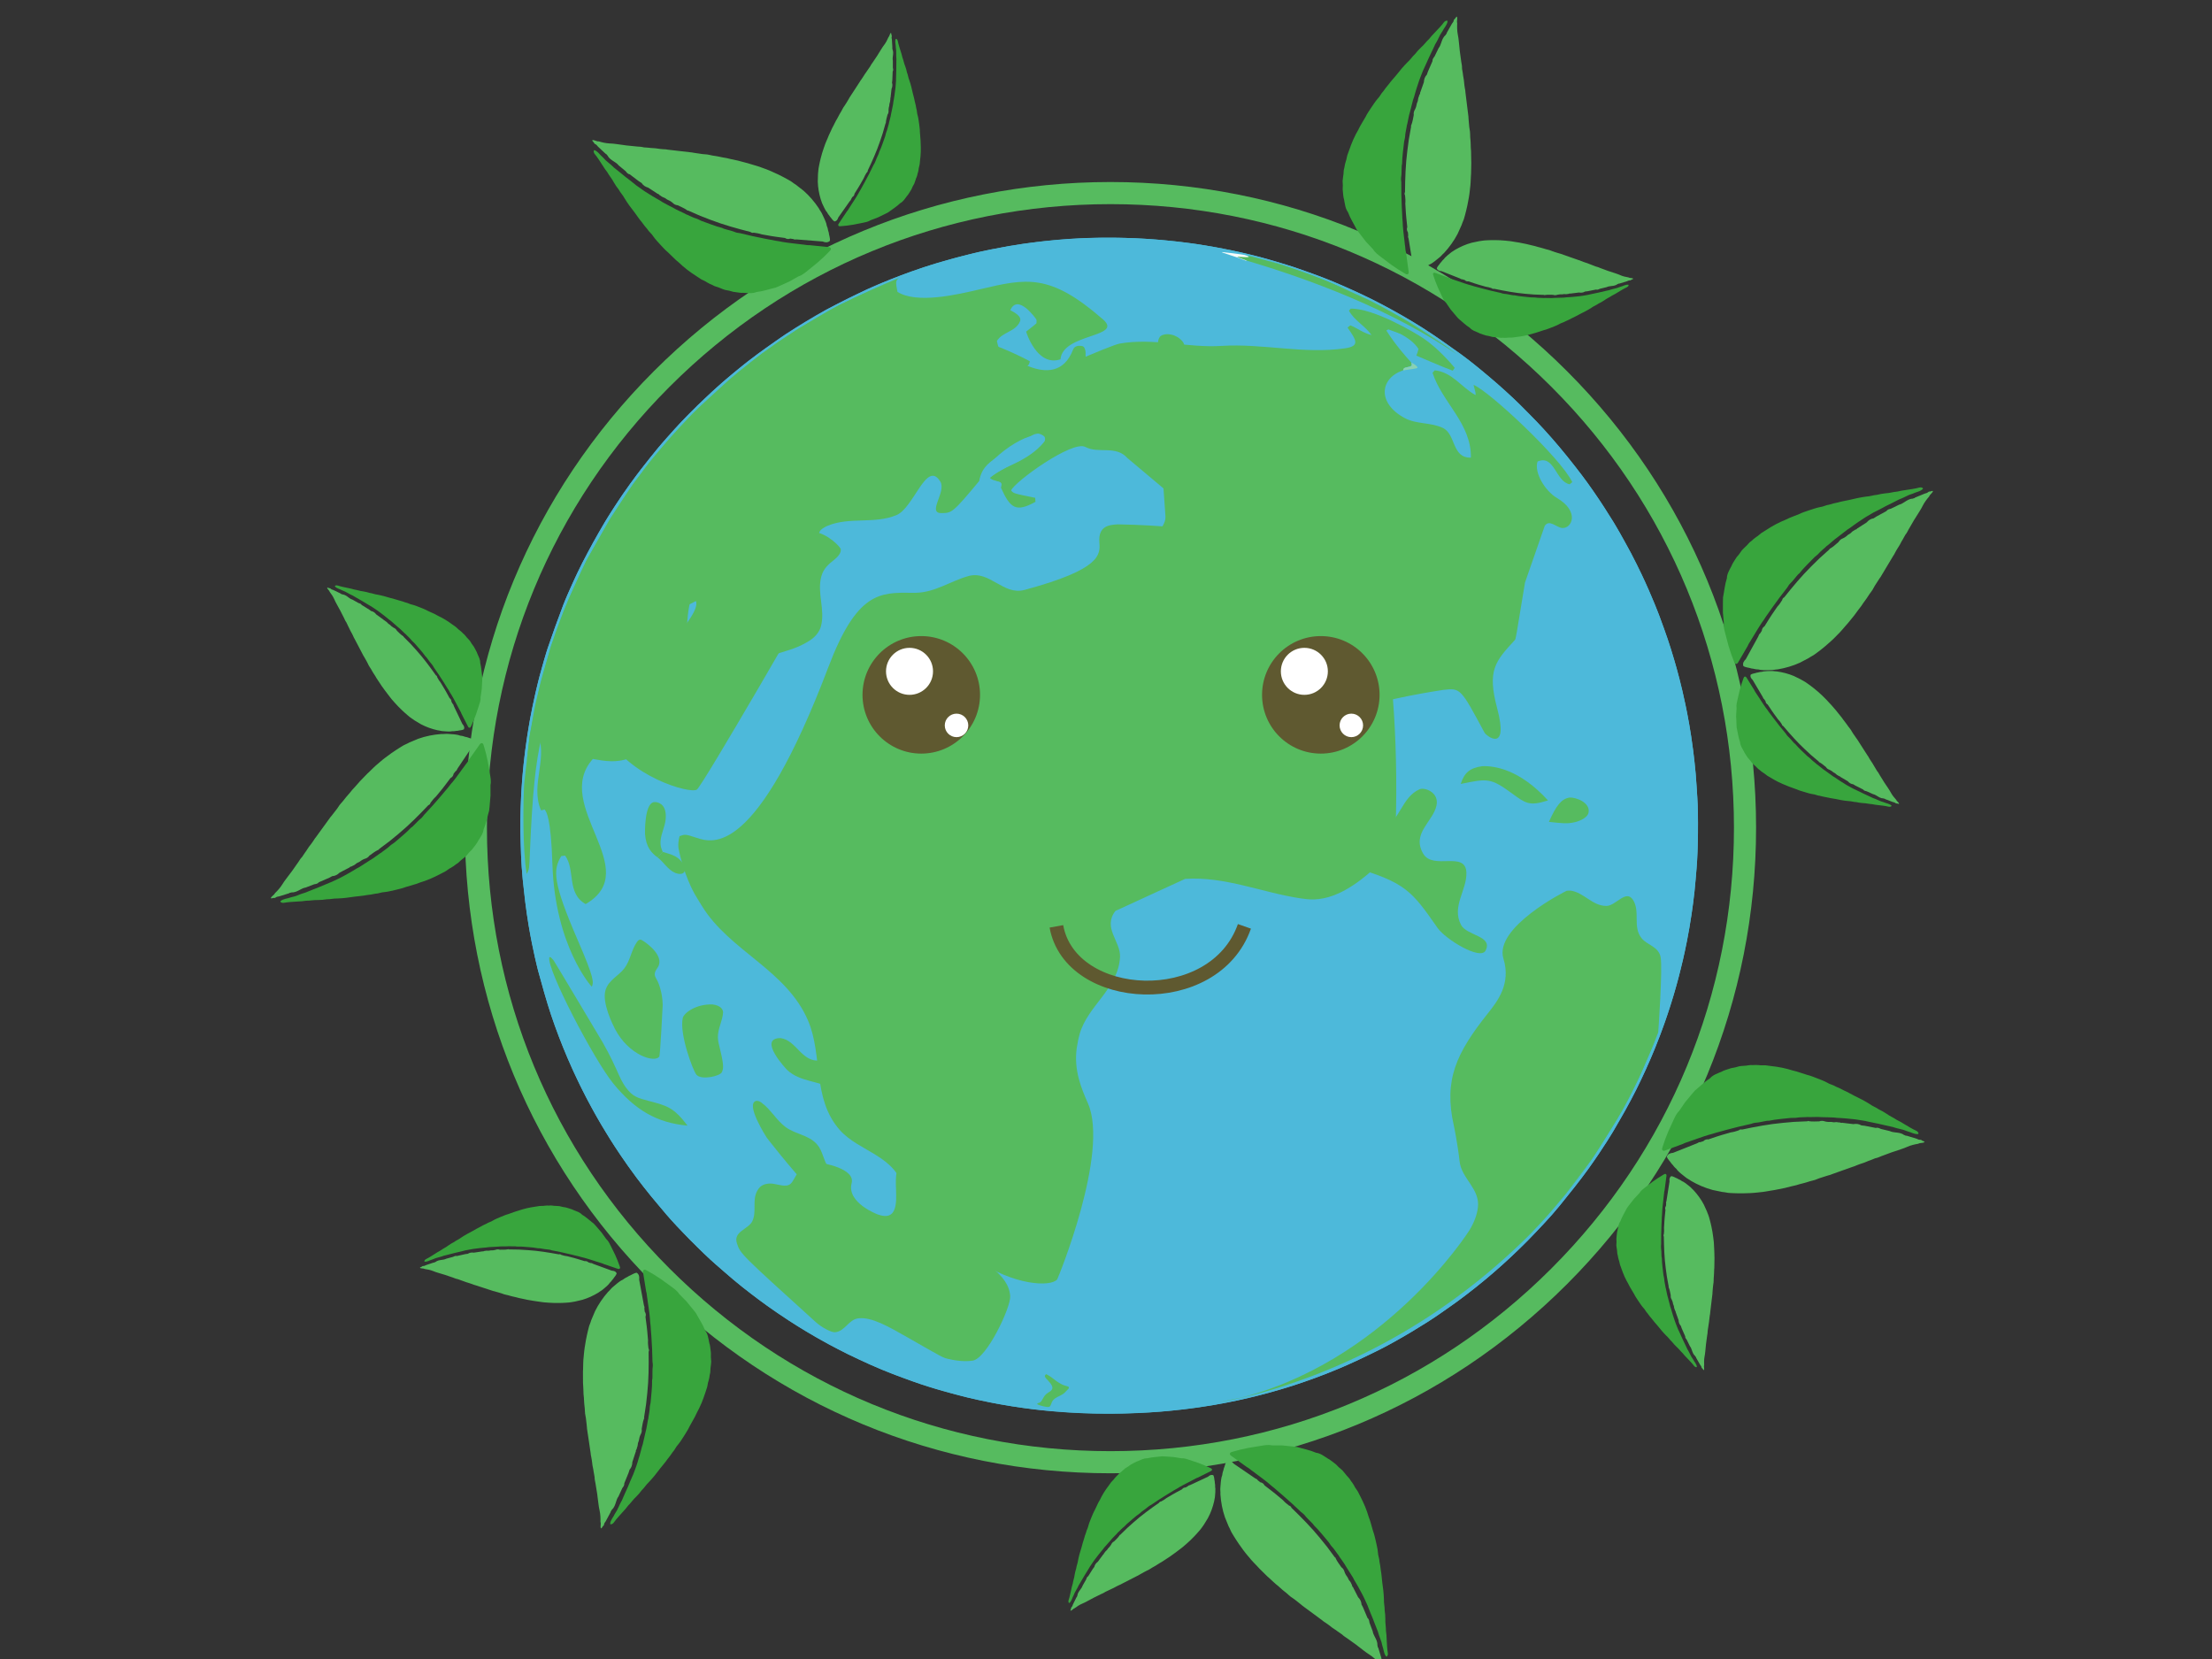 <?xml version="1.0" encoding="utf-8"?>
<!-- Generator: Adobe Illustrator 24.1.2, SVG Export Plug-In . SVG Version: 6.00 Build 0)  -->
<svg version="1.1" xmlns="http://www.w3.org/2000/svg" xmlns:xlink="http://www.w3.org/1999/xlink" x="0px" y="0px"
	 viewBox="0 0 800 600" style="enable-background:new 0 0 800 600;" xml:space="preserve">
<rect x="0" y="0" width="800" height="600" fill="#333333" stroke="none"/>
<g id="earth">
	<g style="enable-background:new    ;">
		<defs>
			<path id="SVGID_1_" style="enable-background:new    ;" d="M364.18,89.15c15.11-2.65,30.67-3.66,46.22-2.99
				c23.64,1.01,45.69,18.36,63.03,49.99c20.07,36.61,31.42,87.95,31.95,144.58c0.54,56.62-9.8,111.75-29.12,155.23
				c-18.95,42.67-44.33,69.1-71.59,73.85c-1.52-0.06-3.44,0-4.29,0.15c-0.85,0.15-0.31,0.32,1.21,0.39c1.52,0.06,3.44,0,4.29-0.15
				c0.85-0.15,0.31-0.32-1.21-0.39c27.27-4.75,52.64-31.18,71.59-73.85c19.31-43.47,29.65-98.6,29.12-155.23
				c-0.54-56.63-11.88-107.97-31.95-144.58c-17.34-31.63-39.4-48.98-63.03-49.99c2.98,0.15,5.56,0.28,9.14,0.59
				c4.66,0.41,6.64,0.66,10.24,1.11c1.76,0.22,3.15,0.4,9.67,1.52c1.84,0.32,4.28,0.83,6.11,1.2c4.02,0.81,9.35,2.11,13.29,3.26
				c2.87,0.84,6.69,1.99,9.53,2.92c2.29,0.75,5.3,1.87,7.57,2.68c2.57,0.91,5.96,2.26,8.45,3.38c2.25,1.01,5.27,2.31,7.49,3.36
				c2.37,1.12,5.53,2.64,7.84,3.9c2.18,1.19,5.12,2.75,7.28,4c2.24,1.29,5.19,3.07,7.38,4.45c4.26,2.68,9.74,6.56,13.82,9.5
				c4.32,3.11,9.28,7.35,13.28,10.76c0.04,0.04,5.72,5.11,8.13,7.52c5,5,7.29,7.28,11.78,12.39c3.34,3.8,7.57,9.07,10.62,13.11
				c4.96,6.54,11.16,16.15,13.85,21.02c1.21,2.2,2.87,5.1,4.03,7.33c1.16,2.21,2.65,5.19,3.72,7.44c3.95,8.31,6.52,15.24,6.55,15.31
				c2.35,6.35,3.57,9.83,5.32,15.79c1.02,3.47,2.54,8.92,4.07,16.22c0.81,3.86,1.85,9.23,2.79,16.58c0.32,2.52,0.69,5.89,0.91,8.42
				c0.22,2.54,0.41,5.93,0.58,8.47c0.43,6.26,0.29,19.34-0.26,25.57c-0.22,2.52-0.47,5.89-0.75,8.41c-0.27,2.51-0.7,5.86-1.08,8.36
				c-1.03,6.94-2.27,12.79-3.12,16.46c-2.35,10.16-5.54,20.7-10.03,31.76c-1.87,4.62-4.62,10.69-6.85,15.15
				c-1.12,2.24-2.68,5.2-3.89,7.4c-1.21,2.19-2.92,5.06-4.17,7.22c-0.03,0.06-3.75,6.37-9.26,14.04c-2.95,4.11-7.18,9.38-10.37,13.3
				c-1.62,1.99-3.88,4.56-5.64,6.42c-1.76,1.86-4.08,4.36-5.88,6.18c-1.78,1.8-4.21,4.16-6.06,5.89
				c-4.23,3.96-8.13,7.33-12.64,10.94c-1.96,1.57-4.62,3.61-6.65,5.1c-1.99,1.46-4.71,3.33-6.72,4.75
				c-4.38,3.09-14.61,9.32-21.46,12.75c-4.32,2.16-10.14,4.95-14.6,6.82c-7.07,2.97-12.19,4.69-15.25,5.72
				c-3.08,1.04-8.21,2.63-15.14,4.37c-2.06,0.52-8.66,2.07-14.4,3.03c-5.71,0.96-9.65,1.54-16.63,2.23
				c-4.42,0.44-10.6,0.81-15.37,0.93c-2.46,0.06-8.98,0.23-16.89-0.12c-8.29-0.36-14.14-1.04-16.96-1.37
				c-4.72-0.55-11.07-1.56-15.79-2.51c-6.85-1.38-8.96-1.92-16.85-4.08c-3.16-0.87-7.34-2.18-10.43-3.29
				c-2.57-0.93-6.01-2.17-8.56-3.17c-2.24-0.88-5.21-2.1-7.4-3.1c-2.37-1.07-5.52-2.52-7.85-3.66c-2.19-1.07-5.07-2.57-7.22-3.73
				c-6.4-3.46-11.02-6.37-14.33-8.52c-6.21-4.03-10.74-7.42-13.62-9.63c-2.01-1.54-4.64-3.65-6.58-5.26
				c-1.92-1.6-4.41-3.82-6.3-5.45c-4.7-4.07-13.88-13.35-17.96-18.18c-3.26-3.87-7.6-9.05-10.62-13.11
				c-4.24-5.68-7.53-10.68-9.54-13.88c-3.44-5.48-9.55-15.63-15.49-29.51c-2.17-5.07-4.17-10.31-5.93-15.56
				c-1.59-4.74-3.38-11.16-4.69-15.99c-0.02-0.07-1.87-7.14-3.43-16.42c-0.84-4.99-1.6-11.69-2.14-16.72
				c-0.27-2.54-0.46-5.94-0.58-8.49c-0.12-2.56-0.17-5.97-0.25-8.53c-0.07-2.56,0.01-5.99,0.09-8.55
				c0.17-5.86,0.53-11.08,1.17-16.91c1.02-9.41,2.46-16.56,2.47-16.63c0.51-2.45,1.15-5.74,1.72-8.18c0.56-2.44,1.33-5.7,2.04-8.11
				c0.71-2.4,1.55-5.63,2.35-8.01c1.6-4.73,3.85-10.98,5.63-15.64c0.02-0.06,2.72-6.91,6.87-15.2c2.5-4.98,5.21-9.9,8.06-14.62
				c2.9-4.8,6.01-9.51,9.25-14.01c5.52-7.69,10.36-13.29,10.4-13.34c3.52-4.06,6.84-7.9,11.54-12.61
				c7.61-7.63,12.87-12.02,13.85-12.82c5.18-4.26,9.27-7.63,13.36-10.45c2.11-1.46,4.86-3.48,7.02-4.85
				c4.22-2.67,9.91-6.13,14.24-8.63c0.06-0.04,6.53-3.71,15.39-7.71c7.32-3.3,13.54-5.57,15.87-6.39c2.19-0.77,5.12-1.77,7.33-2.46
				c2.79-0.87,6.53-1.97,9.35-2.71C350.4,91.99,356.24,90.55,364.18,89.15z"/>
		</defs>
		<use xlink:href="#SVGID_1_"  style="overflow:visible;fill:#4DB9DA;"/>
		<clipPath id="SVGID_2_">
			<use xlink:href="#SVGID_1_"  style="overflow:visible;"/>
		</clipPath>
	</g>
	<g style="enable-background:new    ;">
		<defs>
			<path id="SVGID_3_" style="enable-background:new    ;" d="M410.41,86.16c-3.72-0.16-7.48,0.09-11.27,0.75
				C402.92,86.25,406.68,86,410.41,86.16c9.63,0.41,20.16,1.58,28.89,3.2c1.84,0.34,4.28,0.8,6.11,1.19
				c2.53,0.55,5.9,1.31,8.41,1.95c2.2,0.56,5.12,1.35,7.3,1.99c2.49,0.73,5.8,1.72,8.24,2.59c2.27,0.81,5.31,1.85,7.57,2.71
				c2.41,0.92,5.59,2.2,7.96,3.22c5.14,2.2,10.23,4.62,15.12,7.19c5.01,2.63,9.77,5.38,14.55,8.4c4.25,2.69,9.73,6.57,13.82,9.51
				c5.07,3.65,15.28,12.19,21.32,18.22c5.01,5.02,7.3,7.31,11.76,12.38c3.34,3.8,7.56,9.07,10.62,13.11
				c5.84,7.7,11.83,17.38,13.83,21.01c1.21,2.2,2.86,5.1,4.03,7.32c1.16,2.21,2.65,5.19,3.72,7.44c3.95,8.32,6.52,15.24,6.54,15.31
				c2.43,6.58,3.6,9.95,5.32,15.79c1.02,3.47,2.54,8.92,4.06,16.21c0.8,3.86,1.85,9.23,2.79,16.58c0.32,2.51,0.68,5.87,0.91,8.4
				c0.22,2.54,0.41,5.94,0.58,8.49c0.43,6.27,0.29,19.35-0.26,25.57c-0.22,2.52-0.47,5.89-0.75,8.41c-0.27,2.51-0.7,5.86-1.08,8.36
				c-1.03,6.96-2.27,12.79-3.12,16.47c-1.5,6.48-4.42,17.93-10.02,31.74c-2.08,5.13-4.4,10.25-6.88,15.2
				c-2.24,4.47-5.54,10.27-8.05,14.6c-0.03,0.06-3.76,6.38-9.27,14.05c-2.95,4.11-7.18,9.37-10.37,13.3
				c-1.62,1.99-3.88,4.57-5.65,6.43c-1.77,1.86-4.08,4.36-5.89,6.18c-1.79,1.81-4.22,4.17-6.07,5.9
				c-4.25,3.97-8.16,7.35-12.68,10.95c-1.98,1.58-4.66,3.63-6.7,5.13c-1.99,1.46-4.71,3.32-6.73,4.74
				c-4.52,3.18-14.76,9.4-21.81,12.91c-4.33,2.15-10.15,4.93-14.61,6.78c-7.33,3.04-12.05,4.61-15.85,5.87
				c-2.91,0.96-6.84,2.09-9.79,2.91c-2.09,0.58-4.9,1.25-7,1.76c-4.87,1.19-12.63,2.54-12.71,2.55c-13.99,2.33-24.82,2.84-32.7,3.02
				c-4.92,0.11-9.37,0.01-10.84-0.02c-3.96-0.09-11.98-0.4-21.24-1.51c-4.31-0.52-9.7-1.34-13.39-2.05
				c-2.26-0.43-9.12-1.75-15.33-3.46c-2.46-0.68-5.73-1.6-8.16-2.35c-2.24-0.69-5.2-1.67-7.4-2.45c-7.83-2.76-13.69-5.36-15.3-6.09
				c-2.29-1.04-5.34-2.45-7.59-3.56c-2.19-1.08-5.07-2.58-7.21-3.74c-4.95-2.69-9.47-5.38-14.21-8.47
				c-4.81-3.13-8.99-6.09-13.55-9.6c-4.62-3.55-4.62-3.55-12.85-10.7c-4.82-4.19-13.88-13.36-17.93-18.16
				c-1.64-1.94-3.85-4.49-5.45-6.46c-1.6-1.97-3.68-4.64-5.2-6.68c-4.51-6.04-7.89-11.26-9.5-13.83c-1.37-2.19-4.59-7.32-8.34-14.47
				c-2.56-4.89-4.97-9.95-7.15-15.04c-2.17-5.07-4.16-10.31-5.93-15.55c-1.59-4.74-3.38-11.16-4.69-15.99
				c-0.02-0.07-1.87-7.13-3.43-16.4c-0.42-2.49-0.91-5.83-1.23-8.34c-0.32-2.51-0.64-5.88-0.91-8.4c-0.27-2.54-0.46-5.94-0.58-8.48
				c-0.12-2.56-0.17-5.97-0.25-8.53c-0.07-2.56,0.01-5.99,0.09-8.55c0.42-14.04,2.22-28.08,5.36-41.72c2.07-9,4.38-16.05,4.4-16.12
				c1.6-4.73,3.85-10.98,5.63-15.64c0.89-2.34,2.24-5.39,3.29-7.67c1.04-2.28,2.43-5.32,3.59-7.54c2.33-4.43,5.55-10.27,8.05-14.59
				c1.03-1.79,5.31-8.59,9.27-14.05c2.97-4.1,7.18-9.37,10.37-13.3c1.62-1.99,3.95-4.51,5.65-6.43c1.49-1.67,5.76-6.33,13.37-13.39
				c5.03-4.67,11.42-9.84,13.12-11.12c4.03-3.02,9.48-6.94,13.62-9.8c2.13-1.46,5.06-3.26,7.27-4.6c2.25-1.36,5.27-3.15,7.6-4.38
				c4.38-2.3,10.29-5.24,14.76-7.36c2.45-1.16,5.8-2.52,8.32-3.54c2.25-0.9,5.28-2.03,7.55-2.85c2.77-1.01,6.51-2.24,9.33-3.08
				c3.81-1.13,8.92-2.5,12.78-3.45c1.89-0.47,4.42-1.03,6.33-1.4c7.45-1.43,7.45-1.43,11.92-2.1c3.63-0.54,11.07-1.52,20.14-1.99
				C399.71,85.75,406.93,86.03,410.41,86.16z"/>
		</defs>
		<use xlink:href="#SVGID_3_"  style="overflow:visible;fill:#4DB9DA;"/>
		<clipPath id="SVGID_4_">
			<use xlink:href="#SVGID_3_"  style="overflow:visible;"/>
		</clipPath>
	</g>
	<g style="enable-background:new    ;">
		<defs>
			<path id="SVGID_5_" style="enable-background:new    ;" d="M189.04,300.89c-0.16-5.26,0.17-12.28,0.55-17.53
				c0.37-5.17,0.97-12.08,1.95-17.17c0.96-4.97,1.89-11.69,3.26-16.57c1.36-4.83,2.98-11.32,4.52-16.09
				c1.55-4.79,3.91-11.08,5.81-15.74c1.9-4.65,4.57-10.81,7.02-15.19c4.78-8.55,11.62-19.71,17.06-27.86
				c2.77-4.16,7.04-9.3,10.27-13.11c3.29-3.88,7.83-8.94,11.47-12.49c6.93-6.74,16.8-15.06,24.36-21.08
				c4.1-3.27,10.1-6.93,14.46-9.85c3.94-2.64,9.49-5.69,13.71-7.85c5.25-2.69,12.34-6.15,17.82-8.32c4.02-1.59,9.4-3.65,13.49-5.03
				c3.79-1.28,8.93-2.71,12.77-3.83c5.34-1.55,12.63-3.01,18.1-3.98c6.53-1.17,14.67-2.16,21.24-2.6c2.29-0.15,6.11-0.41,11.42-0.48
				c5.03-0.07,8.61,0.07,11.23,0.17c52.49,2.24,94.37,85.24,95.4,194.51c1.1,116.43-44.58,219.27-101.84,229.25
				c57.26-9.98,102.94-112.82,101.84-229.25c-1.03-109.27-42.92-192.27-95.4-194.51c9.51,0.45,20.04,1.76,31.29,3.89
				c10.03,1.9,19.44,4.36,27.96,7.33c10.12,3.52,19.52,7.51,27.94,11.86c4.2,2.17,9.72,5.22,13.76,7.69
				c4.23,2.58,9.81,6.16,13.79,9.13c7.32,5.47,14.89,11.12,24.96,20.98c9.84,9.64,17.16,18.7,21.57,24.6
				c2.49,3.33,10.05,13.46,17.64,27.74c4.65,8.74,9.82,20.95,13.19,30.26c0.55,1.51,5.44,15.29,8.46,32.84
				c1.75,10.19,2.88,23.98,3.1,34.31c0.08,3.62-0.01,8.46-0.23,12.08c-0.31,5.2-0.8,12.13-1.52,17.29
				c-1.4,10.01-4.46,23.16-6.98,32.95c-3.14,12.21-13.2,35.38-19.75,45.75c-2.61,4.14-5.95,9.76-8.73,13.79
				c-2.83,4.11-6.81,9.45-9.95,13.32c-6.93,8.56-14.5,16.57-22.67,23.96c-3.58,3.24-8.51,7.4-12.34,10.36
				c-4.12,3.18-9.85,7.1-14.12,10.08c-4.99,3.49-12.03,7.61-17.5,10.29c-7.93,3.87-18.58,8.99-26.93,11.83
				c-4.82,1.64-11.26,3.77-16.18,5.06c-9.74,2.57-16.1,3.74-19.02,4.21c-2.91,0.47-6.79,1.06-9.7,1.45
				c-0.4,0.05-2.62,0.34-6.63,0.73c-3.35,0.32-8.77,0.74-15.49,0.88c-4.48,0.1-8.19,0.01-9.59-0.02
				c-8.39-0.19-15.51-0.95-21.38-1.68c-2.87-0.35-6.69-0.92-9.54-1.41c-2.93-0.5-6.82-1.27-9.73-1.86
				c-4.09-0.84-9.46-2.33-13.48-3.45c-3.69-1.02-8.55-2.64-12.15-3.95c-4.36-1.6-10.12-3.9-14.37-5.76
				c-4.27-1.87-15.56-7.09-28.04-15.08c-9.28-5.95-18.02-12.52-25.97-19.53c-3.07-2.71-12.42-10.95-22.8-23.35
				c-6.27-7.49-13.57-18.32-18.94-26.48c-2.74-4.17-5.8-10.09-8.04-14.54c-2.22-4.42-4.78-10.5-6.82-15.01
				c-2.08-4.59-4.35-10.94-5.72-15.79c-2.35-8.27-5.45-19.34-6.8-27.83C190.52,325,189.35,311.22,189.04,300.89z"/>
		</defs>
		<clipPath id="SVGID_6_">
			<use xlink:href="#SVGID_5_"  style="overflow:visible;"/>
		</clipPath>
		<path style="clip-path:url(#SVGID_6_);fill:#56BB5F;" d="M441.48,507.03c-0.03,0.01-0.05,0.02-0.08,0.02
			c-0.03,0.01-0.06,0.02-0.08,0.02c-0.03,0.01-0.06,0.02-0.09,0.02c-0.03,0.01-0.06,0.02-0.09,0.02c-0.03,0.01-0.06,0.02-0.09,0.02
			s-0.06,0.02-0.09,0.02c-0.03,0.01-0.06,0.02-0.09,0.02c-0.03,0.01-0.06,0.02-0.09,0.02c1.71-0.32,3.99-0.76,5.7-1.12l6.86-1.62
			C449.41,505.47,445.41,506.11,441.48,507.03"/>
		<path style="clip-path:url(#SVGID_6_);fill:#56BB5F;" d="M589.67,393.25c-5.18,11.2-13.01,28.12-34.93,51.78l0.68-0.71
			c14.04-16.06,14.3-16.36,20.62-25.53c11.47-18.14,11.69-18.48,16.51-28.51c2.18-5.05,5.24-11.72,7.2-16.85
			C596.93,380.31,592.78,386.51,589.67,393.25"/>
		<path style="clip-path:url(#SVGID_6_);fill:#56BB5F;" d="M449.53,93.75c0.5,0.18,0.99,0.36,1.49,0.55
			c21.63,6.39,52.55,17.59,77.02,34.63c-0.01-0.01-0.02-0.02-0.03-0.03l-4.31-3.16c-17.22-11.35-17.89-11.8-28.51-17.17
			c-16.25-7.47-18.34-8.43-31.58-12.77c-3.2-0.94-7.47-2.14-10.7-2.98l-0.15-0.03c-0.63-0.09-0.63-0.09-2.5-0.56
			c-0.01,0-0.02,0-0.03-0.01c-0.01,0-0.02,0-0.03-0.01c-0.01,0-0.02,0-0.03-0.01c-0.01,0-0.02,0-0.03-0.01c-0.01,0-0.02,0-0.03-0.01
			c-0.01,0-0.02,0-0.03-0.01c-0.01,0-0.02,0-0.03-0.01c-0.01,0-0.02,0-0.03-0.01c0.82,0.23,0.82,0.23,1.52,0.54
			c-0.2,0.17-0.2,0.17-4,0.11C448.33,93.31,448.33,93.31,449.53,93.75"/>
		<path style="clip-path:url(#SVGID_6_);fill:#F8FCFA;" d="M444.73,92.21c1.83,0.59,2.94,0.95,5.26,1.85
			c0.17,0.07,0.39,0.18,0.56,0.22c0.15,0.03,0.31,0.01,0.47,0.02c-2.95-1.05-3.39-1.24-3.58-1.43c0.09-0.05,0.11-0.06,0.75-0.01
			c1.52,0.13,3.36,0.23,3.48,0.01c-0.17-0.28-1.26-0.58-1.68-0.69c-2.62-0.43-7.66-0.99-7.7-0.99c-0.13-0.01-0.3-0.02-0.42,0.02
			C442.12,91.36,442.38,91.45,444.73,92.21"/>
		<path style="clip-path:url(#SVGID_6_);fill:#9AD8BE;" d="M452.44,92.69c0.1,0.03,0.23,0.06,0.32,0.09
			c0.05,0.01,0.1,0.02,0.15,0.03l-0.52-0.13C452.4,92.68,452.42,92.69,452.44,92.69"/>
		<path style="clip-path:url(#SVGID_6_);fill:#5BC096;" d="M450.51,92.28c0.69,0.17,1.28,0.32,1.64,0.4c0.2,0.04,0.41,0.06,0.61,0.1
			c-0.12-0.03-0.25-0.07-0.37-0.1l-1.33-0.32c-0.01,0-0.02,0-0.03-0.01c-0.02,0-0.05-0.01-0.07-0.01s-0.05-0.01-0.08-0.01
			c-0.03,0-0.05-0.01-0.08-0.01c-0.03,0-0.05-0.01-0.08-0.01c-0.03,0-0.05-0.01-0.08-0.01c-0.03,0-0.05-0.01-0.08-0.01
			s-0.05-0.01-0.08-0.01c-0.03,0-0.05-0.01-0.08-0.01c-0.03,0-0.05-0.01-0.08-0.01s-0.05-0.01-0.08-0.01
			C450.33,92.24,450.43,92.26,450.51,92.28"/>
		<path style="clip-path:url(#SVGID_6_);fill:#56BB5F;" d="M189.55,284c-0.3,5.34-0.64,22.88,0.94,32.1
			c0.92-1.75,0.92-1.75,1.17-8.03c1.73-42.08,4.93-47.24,13.48-61.03c5.16-8.32,46.24-29.6,46.55-29.66
			c2.15,5.19-17.51,23.6-17.83,23.5c-9.5-3.13-9.5-3.13-15.59,7.6c-1.38,2.44-2.4,10.08,1.35,17.52
			c7.43,14.74,30.01,21.24,32.41,19.56c2.17-1.53,42.75-71.94,42.98-72.52c2.52-6.54,1.77-11.76,1.41-14.27
			c-0.38-2.67-0.86-5.99,0.54-7.2c0.66-0.57,1.69-1.16,2.5-1.48c7.95-3.21,16.8-0.5,24.73-3.78c6.38-2.63,10.89-20.18,15.87-12.17
			c2.32,3.72-4.92,11.5,0.47,11.43c3.7-0.05,4-0.05,13.63-11.62c2.16-8.06,19.1-19.57,23.55-15.98c0.04,0.43,0.09,1.01,0.13,1.44
			c-5.35,6.36-13.56,8.46-19.88,13.39c0.72,0.65,0.72,0.65,3.85,1.65c0.05,0.56,0.12,1.31,0.17,1.87c3.38,7.51,5.43,9.1,12.51,5.17
			c-0.03-0.43-0.07-1.01-0.1-1.44c-7.88-1.61-7.88-1.61-8.71-2.69c1.38-3.23,22.16-18.21,26.83-15.72c4.75,2.54,11.03-0.7,15.21,4
			l20.95,17.62c4.91,1.98,14.57,2.81,19.66,0.91c7.19-2.68,5.43-23.31-12.2-22.76c-13.52,0.42-13.52,0.42-15.51-4.42
			c-2.45-5.94,7.34-5.48,9.78-9.5c-1.87-3.25-4-3.43-10.31-3.96c-2.18-0.18-8.24-1.11-17.57-5.74c-8.31-4.13-10.07-5.94-9.9-10.2
			c0.03-0.76-0.3-2.01-0.98-2.35c-0.03-0.01-2.75-0.86-3.55,1.21c-6.59,17.05-26.78-0.51-26.92-0.83c-0.3-0.64-0.44-1.6-0.63-2.28
			c1.95-3.32,6.71-3.3,8.32-7.02c0.8-1.84-1.67-3.17-3.47-4.15c2.75-6.23,9.35,3.23,9.41,3.35c0.17,0.38,0.03,0.98,0.05,1.4
			c-1.18,1.09-2.52,1.98-3.74,3.02c0.03,0.13,3.91,12.83,12.43,10.01c0.77-9.46,22.88-7.87,15.4-14.41
			c-19.28-16.84-27.69-14.87-44.43-10.94c-8.56,2.01-22.89,5.36-29.93,0.96c-0.73-3.58-0.66-4.2,0.66-5.09
			c-6.58,2.82-15.31,6.7-21.72,9.89c-17.91,10.26-18.61,10.66-28.17,17.7c-16.58,13.3-16.9,13.55-24.87,21.61
			c-14.41,15.74-14.69,16.04-21.23,25.07c-11.9,17.85-12.12,18.19-17.18,28.1c-9.08,19.66-9.25,20.04-12.71,30.69
			c-5.95,21.17-6.07,21.57-7.81,32.83l-1.84,15.85C189.64,282.75,189.58,283.47,189.55,284"/>
		<path style="clip-path:url(#SVGID_6_);fill:#56BB5F;" d="M245.38,306.71c1.81,9.47,5.63,16.22,5.79,16.5
			c0.77,1.35,1.88,3.12,2.69,4.45c10.06,16.37,30.58,23.08,38.41,41.52c5.38,12.69,1.42,28.08,11.4,39.45
			c7.04,8.02,20.5,9.19,23.22,21.8c1.13,5.23,26.47,25.32,26.72,25.49c12.78,8.79,26.28,9.67,28.73,6.8
			c0.26-0.3,18.91-45.82,11.15-63.62c-2.33-5.34-5.22-11.98-4.06-20.14c0.22-1.51,0.62-3.52,1.04-4.99
			c2.91-10.3,13.96-16.34,14.6-27.83c0.31-5.65-6.41-10.61-1.65-16.7l25.19-11.58c14.56-0.97,27.94,5.02,41.99,7.08
			c5.02,0.74,15.46,2.27,33.85-18.45c0.42-8.47,0.6-17.04,0.51-25.7c-0.15-15.49-1.11-30.45-2.82-44.72
			c-19.17-28.13-35.33-45.29-97.86-46.43c-3.02,0.19-7.15,0.46-6.68,6.55c0.33,4.32,0.75,9.69-27.1,17.17
			c-7.68,2.06-12.56-7.16-20.26-5.02c-6.38,1.77-12.02,5.88-18.91,6.05c-0.46,0.01-1.07,0.03-1.53,0.02
			c-11.55-0.2-19.89-0.34-30.19,26.81c-26.15,68.9-41.82,63.72-47.73,61.77c-4.03-1.33-4.11-1.3-6.1-0.59
			C245.42,303.65,245.19,305.43,245.38,306.71"/>
		<path style="clip-path:url(#SVGID_6_);fill:#56BB5F;" d="M277.28,411.41c0.31,0.43,31.48,41.06,33.31,28.25
			c0.28-1.98-2.21-6.74-2.24-6.78c-0.13-0.23-0.32-0.53-0.47-0.75c-2.47-3.65-5.94-6.47-8.42-10.12c-1.72-2.54-1.91-5.82-4-8.17
			c-3.03-3.4-7.8-3.62-11.29-6.19c-3.41-2.51-5.39-6.44-8.83-8.91c-0.76-0.55-1.13-0.57-1.73-0.61
			C269.22,398.9,277.19,411.29,277.28,411.41"/>
		<path style="clip-path:url(#SVGID_6_);fill:#56BB5F;" d="M412.69,135.37c0.83,2.5,13.12,5.76,13.24,5.79
			c0.03,0.01,3.44,0.18,4.48-1.54c0.06-0.1,0.35-0.62,0.24-1.37c-0.23-1.5-2.05-2.83-2.65-3.27c-1.42-1.04-3.37-2.46-3.44-4.01
			c-0.05-1.14,1.02-2.19,1.93-2.87c1.51-1.13,2.44-2.03,1.56-4.07c-0.01-0.03-1.65-2.94-5.69-3.17c-1.65,0-2.58,0.52-2.88,0.96
			c-0.46,0.7-0.54,0.93-0.72,2.25c-0.17,1.28-0.48,3.16-1.17,4.7c-0.93,2.08-2.16,3-2.97,3.61c-0.79,0.59-1.47,1.1-1.84,1.84
			C412.65,134.51,412.56,134.98,412.69,135.37"/>
		<path style="clip-path:url(#SVGID_6_);fill:#56BB5F;" d="M497.06,116.8c2.24,1.54,9.54,3.92,9.61,3.94
			c1.89,0.57,1.69-0.3,1.62-0.58c-0.28-1.18-4.87-4.11-6.34-4.44c-0.7-0.09-1.41,0-2.12-0.06c-0.02-0.01-0.03-0.02-0.05-0.03
			c-0.02-0.01-0.03-0.02-0.05-0.03c-0.02-0.01-0.03-0.02-0.05-0.03c-0.02-0.01-0.03-0.02-0.05-0.03c-0.02-0.01-0.03-0.02-0.05-0.03
			c-0.02-0.01-0.03-0.02-0.05-0.03c-0.02-0.01-0.03-0.02-0.05-0.03c-0.02-0.01-0.03-0.02-0.05-0.03c-3.07-0.47-3.8-0.58-4.08-0.41
			C495.25,115.52,496.76,116.59,497.06,116.8"/>
		<path style="clip-path:url(#SVGID_6_);fill:#4DB9DA;" d="M355.14,174.26c2.28,0.69,4.57,1.38,6.85,2.07
			c0.55-1.72,0.3-1.99-2.21-2.41c-1.59-0.26-1.77-0.61-1.95-0.98c2.31-2.13,5.07-3.41,8.57-5.03c4.9-2.27,8.59-4.89,10.96-7.78
			c1.96-2.39-1.43-3.3-1.86-3.32c-0.06,0-0.14,0-0.2,0c-0.54,0.07-1.2,0.16-2,0.64c-1.52,0.91-2.83,2.1-4.34,3.04
			c-2.84,1.76-5.85,3.22-8.67,5.02c-0.7,0.45-1.57,1.13-2.21,1.65c-3.09,2.51-3.61,5.2-3.92,6.8
			C354.47,174.05,354.85,174.17,355.14,174.26"/>
		<path style="clip-path:url(#SVGID_6_);fill:#56BB5F;" d="M432.8,136.51c2.43,5.91,13.27,9.81,14.28,6.32
			c0.85-2.95-6.01-8.46-10.64-8.55C435.19,134.29,431.88,134.29,432.8,136.51"/>
	</g>
	<g style="enable-background:new    ;">
		<defs>
			<path id="SVGID_7_" style="enable-background:new    ;" d="M392.03,510.79c-2.27-0.11-5.3-0.3-7.57-0.49
				c-2.63-0.23-6.14-0.58-8.76-0.91c-6.93-0.89-11.51-1.58-19.22-3.16c-2.83-0.58-6.71-1.38-18.2-4.76
				c-3.69-1.09-8.49-2.89-12.11-4.17c-6.94-2.46-15.96-6.49-22.42-10.03c-4.75-2.6-11.07-6.12-15.66-9
				c-4.07-2.54-9.38-6.14-13.19-9.05c-4.06-3.1-9.4-7.33-13.25-10.69c-3.66-3.18-8.36-7.63-11.76-11.09
				c-4.45-4.52-12.7-13.31-21.21-25.19c-4.44-6.2-10.87-15.82-17.1-28.22c-2.25-4.48-5.03-10.57-6.93-15.21
				c-1.88-4.61-4.03-10.91-5.67-15.61c-1.32-3.79-4.72-14.61-7.66-32.98c-1.39-8.72-2.32-20.5-2.3-29.33
				c0.02-10.34,0.9-24.15,2.45-34.36c0.77-5.06,2.09-11.76,3.27-16.73c1.16-4.88,3.15-11.27,4.51-16.09
				c1.36-4.84,3.69-11.15,5.79-15.71c2.06-4.49,4.65-10.55,6.89-14.96c2.26-4.43,5.34-10.33,8.08-14.47
				c2.7-4.08,6.17-9.62,9.03-13.59c2.9-4.02,6.97-9.23,10.17-13.01c9.19-10.88,17.73-18.75,22.96-23.32
				c13.89-12.11,26.04-19.45,26.16-19.51c4.52-2.66,10.43-6.44,15.14-8.75c7.78-3.82,18.27-8.76,26.44-11.66
				c9.03-3.21,11.86-4.05,23.18-6.92c2.69-0.68,6.32-1.42,9.05-1.95c2.53-0.49,5.91-1.05,8.45-1.45c4.41-0.69,8.84-1.13,11.48-1.4
				c0.8-0.08,3.8-0.37,8.61-0.63c2.64-0.14,5.78-0.22,6.21-0.22c0.95,0,1.9-0.03,2.85-0.04c1.66-0.01,2.79,0,2.92,0
				c2.74,0.03,4.54,0.08,6.88,0.18c-3.44-0.15-6.92,0.05-10.44,0.61c3.52-0.56,7-0.76,10.44-0.61c0,0,0,0,0,0
				c2.54,0.15,5.92,0.39,8.45,0.6c1.46,0.12,3.4,0.34,4.85,0.51c7.38,0.89,10.9,1.51,16.23,2.44c3.47,0.61,8.06,1.57,11.48,2.4
				c1.72,0.42,4.01,0.97,5.72,1.43c2.2,0.6,5.15,1.37,7.3,2.11c4.04,1.4,9.47,3.12,13.43,4.72c5.52,2.23,12.81,5.4,18.14,8.05
				c4.23,2.11,9.77,5.13,13.82,7.57c4.51,2.72,10.47,6.45,14.69,9.6c8.57,6.4,15.34,11.45,25.28,21.14
				c7.88,7.68,15.18,15.98,21.7,24.67c10.03,13.36,15.81,24.21,17.71,27.77c4.66,8.74,9.84,20.94,13.22,30.25
				c0.55,1.51,5.45,15.24,8.5,32.87c1.76,10.18,2.89,23.97,3.13,34.3c0.19,8.35-0.55,20.92-1.72,29.37
				c-1.39,10.01-4.46,23.17-6.95,32.96c-1.24,4.88-3.42,11.26-5.41,15.88c-1.96,4.54-4.39,10.68-6.53,15.14
				c-2.15,4.49-5.09,10.46-7.74,14.67c-2.6,4.15-5.94,9.77-8.71,13.8c-2.8,4.08-6.75,9.38-9.86,13.24
				c-8.91,11.06-17.26,19.11-22.41,23.81c-3.72,3.39-8.75,7.86-12.83,10.81c-7.7,5.56-18.24,12.62-26.38,17.52
				c-4.17,2.51-10.02,5.38-14.46,7.4c-5.22,2.38-12.31,5.31-17.7,7.27c-5.57,2.02-13.14,4.33-18.89,5.77
				c-7.64,1.92-13.71,3.15-20.96,4.25c-6.59,1-13.51,1.69-20.56,2.07c-3.27,0.17-6.42,0.24-6.61,0.24c-1.02,0-2.05,0.04-3.07,0.04
				c-1.68,0.01-3.12,0-3.13,0C395.45,510.93,393.09,510.84,392.03,510.79z"/>
		</defs>
		<clipPath id="SVGID_8_">
			<use xlink:href="#SVGID_7_"  style="overflow:visible;"/>
		</clipPath>
		<path style="clip-path:url(#SVGID_8_);fill:#56BB5F;" d="M592.54,390.27c-10.22,19.35-10.22,19.35-16.51,28.51
			c-12.99,17.43-12.99,17.43-20.62,25.53l-0.68,0.71c-36.2,36.64-75.12,52.55-101.41,59.44l-6.86,1.62
			c54.12-12.72,84.65-60.6,84.94-61.08c1.73-2.83,2.77-5.61,3.1-8.27c0.85-6.74-5.9-10.46-6.6-16.59
			c-0.75-6.64-2.07-12.94-2.09-12.99c-3.77-16.66,0.97-26.4,12.33-40.7c3.36-4.23,8.43-10.61,5.6-19.73
			c-3.52-11.37,22.59-24.5,22.88-24.56c0.43-0.02,1.01-0.11,1.43-0.05c4.82,0.66,7.83,5.56,12.95,5.53
			c3.36-0.02,7.07-6.11,9.58-2.21c2.74,4.24-0.2,9.75,3.11,13.87c2.05,2.55,6.17,3.01,6.9,6.88c0.77,4.05-0.84,27.12-0.88,27.23
			C597.6,378.48,595,385.36,592.54,390.27"/>
		<path style="clip-path:url(#SVGID_8_);fill:#56BB5F;" d="M463.6,95.79c16.82,5.91,18.98,6.67,31.58,12.77
			c18.07,9.9,18.77,10.28,28.51,17.17l4.31,3.16c-21.02-15.33-40.72-24.61-46.14-25.96c0,0.12,0.01,0.27,0.02,0.39
			c-1.38,0.02-7.01-2.48-8.19-3.18c-0.06-0.04-7.11-3.86-19.85-7.13c-0.31-0.07-0.62-0.13-0.93-0.19
			C456.13,93.66,460.43,94.77,463.6,95.79"/>
		<path style="clip-path:url(#SVGID_8_);fill:#9AD8BE;" d="M451.79,92.52c0.2,0.05,0.4,0.11,0.6,0.16l0.52,0.13
			c0.31,0.06,0.62,0.13,0.93,0.19c-0.43-0.11-0.85-0.23-1.28-0.34c-0.02,0-0.04-0.01-0.06-0.01c-0.02,0-0.04-0.01-0.06-0.01
			c-0.02,0-0.04-0.01-0.07-0.01c-0.02,0-0.04-0.01-0.07-0.01s-0.04-0.01-0.07-0.01c-0.02,0-0.04-0.01-0.07-0.01
			c-0.02,0-0.04-0.01-0.07-0.01s-0.05-0.01-0.07-0.01c-0.02,0-0.05-0.01-0.07-0.01s-0.05-0.01-0.07-0.01
			c-0.02,0-0.05-0.01-0.07-0.01c-0.02,0-0.05-0.01-0.07-0.01c-0.02,0-0.05-0.01-0.07-0.01s-0.05-0.01-0.07-0.01
			c-0.02,0-0.05-0.01-0.07-0.01c-0.02,0-0.05-0.01-0.07-0.01C451.56,92.46,451.69,92.5,451.79,92.52"/>
		<path style="clip-path:url(#SVGID_8_);fill:#5BC096;" d="M452.39,92.68c-0.31-0.08-0.61-0.16-0.92-0.24
			c-0.02,0-0.05-0.01-0.07-0.01s-0.05-0.01-0.07-0.01c-0.02,0-0.05-0.01-0.07-0.01c-0.02,0-0.05-0.01-0.07-0.01
			s-0.05-0.01-0.07-0.01l-0.04-0.01L452.39,92.68"/>
		<path style="clip-path:url(#SVGID_8_);fill:#56BB5F;" d="M372.12,131.78c-5.11,6.02-11.35-5.11-16.74,0.57
			c0.06,0.42,0.14,0.98,0.2,1.4c2.24,0.88,2.24,0.88,3.64,2.82c-25.33,5.76-23.26,12.57-22.37,15.47
			c3.11,10.19-4.56,16.45-6.87,15.72c-0.17-0.05-11.5-13.09-6.44-20.3c3.46-4.91,8.19-11.64-1.11-9.74
			c-4.19,0.86-5.22,6.94-10.34,6.25c-11.85-1.61-11.85-1.61-14.71-0.28c-1.23,0.57-7.44,3.74-8.61,9.69
			c1.47,1.87,1.47,1.87,4.22,2.32c0.17,0.01,0.17,0.01,0.18,0.01c0,0,0.01,0,0.01,0c0,0,0.01,0,0.01,0c0,0,0.01,0,0.01,0
			s0.01,0,0.01,0s0.01,0,0.01,0c0,0,0.01,0,0.01,0c0,0,0.01,0,0.01,0c7.87,1.23,11.48,21.46,6.75,28.05
			c-3.99-8.63-3.99-8.63-4.38-8.95c-0.93,0.23-2.2,0.7-2.91,1.35c-4.11,3.83-5.66,9.43-9.39,13.52c-3.96,4.34-10.62,4.74-14.13,9.73
			c-4.14,5.89-2.69,9.72-0.54,13.77c3.67,6.91-1.99,10.01-2.05,10.03c-1.2,0.42-5.2,1.07-6.31-7.95c-1.23-10-1.23-10-1.99-10.94
			c-2.03-2.51-4.55,1-6.83,0.02c-0.05-0.89-0.12-2.09-0.17-2.98c-0.41-0.1-0.96-0.24-1.37-0.34c-7.08,5.31-1.83,8.1,2,10.15
			c-7.3,14.63,0.38,31.89-8.15,46.3c-11.94,20.15-20.79,18.56-29.36,17.02c-14.91,16.8,18.82,40.04-2.6,52.48
			c-6.98-3.94-3.62-12.26-7.43-17.53c-0.42,0.05-0.98,0.12-1.4,0.18c-2.97,4.97-3.25,9.12,6.06,30.61
			c6.09,14.05,5.65,15.08,4.99,16.63c-0.13-0.04-13.3-14.64-14.24-44.28c-0.55-17.06-2.21-19.06-2.83-19.81
			c-0.38,0.1-0.89,0.22-1.27,0.32c-4.23-9.47,3.26-19.69-1.88-29.1c-2.53,3.36-3.72,13.85-4.12,18.21l1.84-15.85
			c4.32-22.07,4.32-22.07,7.81-32.83c7.64-20.73,7.64-20.73,12.71-30.69c10.67-19.09,10.67-19.09,17.18-28.1
			c13.4-17.13,13.4-17.13,21.23-25.07c15.5-14.56,15.79-14.84,24.87-21.61c17.03-11.69,17.69-12.15,28.17-17.7
			c6.45-3.11,15.11-7.14,21.72-9.89l-0.19,0.08c-9.12,4.01-10.94,5.17-12.54,6.19c0.25,0.31,0.57,0.72,0.82,1.03
			c-0.76,1.34-1.9,2.43-2.58,3.82c0.51,0.24,0.51,0.24,7.06-0.16c2.47,4.28,2.91,5.05,19.25,7.39
			c19.18,2.75,35.34,11.79,35.43,11.87C372.34,131.02,372.28,131.48,372.12,131.78"/>
		<path style="clip-path:url(#SVGID_8_);fill:#56BB5F;" d="M514.94,122.47c5.08,3.44,9.85,8.96,11.19,10.57
			c-0.22,0.31-0.51,0.72-0.73,1.03c-3.4-1.23-13.14-5.45-13.15-5.46c0.29-0.7,0.59-1.66,0.77-2.4c-2.87-4.63-10.56-7.27-10.63-7.29
			c-0.3,0.19-0.7,0.43-1,0.62c3.38,5.28,7.09,9.49,9,11.53c0.03,0.36,0.07,0.84,0.11,1.2c-0.71,0.28-1.69,0.57-2.43,0.73
			c-0.18,0.28-0.42,0.66-0.6,0.94c-8.33,2.74-9.6,11.77,0.53,17.24c4.31,2.33,9.45,1.5,13.83,3.59c4.77,2.27,3.18,10.92,10.14,10.74
			c0.19-12.4-10.4-19.93-13.87-30.68c0.24-0.27,0.55-0.63,0.79-0.9c6.34,0.65,9.7,6.2,14.76,8.96c0.06-0.74,0.06-0.74-0.72-3.69
			c5.39,2.06,31.34,26.19,35.71,35.15c-0.28,0.24-0.66,0.55-0.94,0.79c-5.14-0.96-5.47-10.88-11.63-8.22
			c-1.33,4.03,2.82,10.73,7.03,13.19c8.34,4.87,5.4,11.17,1.85,10.84c-2.1-0.2-4.59-3.23-6.27-0.77l-7.14,20.49
			c-3.35,20.46-3.35,20.46-3.66,20.79c-7.12,7.74-10.07,10.94-6.42,24.66c4.38,16.46-3.91,10.07-4.59,8.81
			c-8.65-16.12-8.65-16.12-14.89-15.42c-0.21,0.02-22.7,3.4-28.65,6.68c-3.69,2.03-8.02,8.24-10.3,14.76
			c-7.97,22.81,6.71,33.85,16.77,29.17c6.54-3.04,6.99-11.73,13.61-14.68c1.77-0.79,7.15,1.08,6.12,5.88
			c-1.27,5.9-9.1,10.07-4.81,17.43c3.55,6.08,15.33-1.21,15.62,6.82c0.23,6.39-5.42,12.18-1.95,18.91
			c2.05,3.97,11.67,3.93,8.88,9.32c-1.88,3.63-14.5-4.13-17.32-8.16c-9.33-13.35-11.55-16.52-30.81-22.08
			c-33.02-9.53-33.02-9.53-33.55-9.89c-3.81-2.59-5.21-4.95-5.74-5.84c-2.85-4.82,0.08-10.57-2.52-15.43
			c-5.05-9.43-14.11-15.8-19.23-25.17c-1.12-2.06-1.62-5.23-2.02-7.54c-1.2,3.73-1.2,3.73,8.11,33.3
			c-4.82-2.76-9.81-5.62-13.05-11.57c-0.53-0.98-1.23-2.31-1.64-3.35c-2.83-7.12-2.6-15.01-5.53-22.11
			c-2.98-7.23-9.77-12.39-11.1-20.51c-1.26-7.68,0.75-10.6,16.4-33.25c2.19-3.17,2.22-4.33,2.24-5.35l-1.58-22.53
			c-1.34-8.12-4.78-11.53-7.42-12.96c-8.31-4.5-8.31-4.5-53.93,8.01c-0.25-0.28-0.59-0.65-0.84-0.93c1.15-1.27,2.81-2.04,3.55-3.69
			c-3.54-5.5-3.54-5.5,15.77-14.24c-0.03-0.78-0.03-0.78-1.65-3.97c0.07-0.08,26.14-11.7,29.63-12.3
			c12.32-2.12,24.5,1.64,36.79,0.86c14.91-0.94,29.72,3.05,44.65,0.87c5.53-0.81,3.97-3.05,0.87-7.51c0.31-0.24,0.73-0.56,1.04-0.81
			c2.59,1.09,4.84,2.9,7.65,3.52c-2.32-3.31-6.19-5.18-8.18-8.81c0.19-0.22,0.43-0.51,0.62-0.73
			C496.86,111.48,511.71,120.28,514.94,122.47"/>
		<path style="clip-path:url(#SVGID_8_);fill:#56BB5F;" d="M365.35,468.84c0.23,3.99-8.52,22.59-13.61,23.26
			c-1.12,0.15-4.08,0.54-9.1-0.7c-1.65-0.41-1.65-0.41-14.1-7.53c-7.45-4.26-13.34-7.62-18.09-7.08c-3.57,0.41-4.81,4.72-8.44,5.03
			c-1.35,0.12-4.84-1.72-7.04-3.72c-27.16-24.62-27.16-24.62-28.43-28.35c-1.51-4.42,4.2-5.13,5.59-8.18
			c1.57-3.43-0.12-7.36,1.66-10.75c0.77-1.47,1.77-2.5,4.13-2.75c2.23-0.24,4.31,0.94,6.54,0.7c0.35-0.04,1.4-0.15,2.27-1.65
			c3.87-6.63,3.87-6.63,9.27-6.61c0.3,0.03,0.71,0.06,1.01,0.09c0.13,0.01,12.4,1.88,10.99,7.33c-1.83,7.08,9.33,11.25,9.45,11.29
			c7,2.56,6.78-4.1,6.61-8.96c-0.18-5.25-0.33-9.77,4.24-6.59c0.99,0.69,1.08,0.81,2.29,2.28c4.41,5.37,7.45,11.69,11.79,17.11
			c5.94,7.41,12.07,12.11,15.74,14.92C362.9,461.66,365.13,465.01,365.35,468.84"/>
		<path style="clip-path:url(#SVGID_8_);fill:#56BB5F;" d="M354.84,413.98c-0.24,0.84-1.08,1.76-3.68,1.4
			c-6.74-0.94-10.19-4.25-12.05-6.03c-1.45-1.39-4.15-3.98-7.84-3.45c-1.62,0.23-2.78,0.93-3.63,1.44
			c-1.09,0.66-4.43,2.66-10.78,1.37c-9.24-1.87-9.91-3.52-10.32-4.5c-0.64-1.56,0.46-3.24-0.33-4.79c-0.95-1.88-1.93-3.82-4.91-5.56
			c-5.24-3.06-11.98-2.5-16.65-6.93c-0.12-0.11-10.85-11.42-2.39-11.49c5.89,0.75,7.61,8.92,14.39,8.08c4.26-0.52,8.22-3,12.72-1.97
			c0.35,0.08,0.82,0.22,1.16,0.32c4,1.25,16.83,7.24,18.8,8.29c11.8,6.27,14.29,11.06,16.92,16.14c1.65,3.18,5.39,3.54,7.76,5.75
			C354.37,412.38,355.1,413.07,354.84,413.98"/>
		<path style="clip-path:url(#SVGID_8_);fill:#56BB5F;" d="M238.35,348.88c-0.38,1.3-1.7,2.21-1.54,3.74c0.08,0.72,0.69,1.55,1,2.2
			c0.3,0.63,1.8,4.01,1.86,8.67c0,0.17-0.89,18.15-1.23,18.64c-1.64,2.38-11.09-0.47-16.05-10.04c-0.8-1.54-4.72-9.45-3.42-13.93
			c1.07-3.7,4.73-5.17,6.85-7.97c2.16-2.86,2.5-6.58,4.54-9.5c0.57-0.81,0.83-0.83,1.39-0.86C232.46,340,239.6,344.65,238.35,348.88
			"/>
		<path style="clip-path:url(#SVGID_8_);fill:#56BB5F;" d="M248.43,407.07c-10.76-1-18.72-5.53-26.6-15.17
			c-6.96-8.51-24.18-41.44-23.16-45.64c0.1-0.04,0.23-0.1,0.32-0.15c0.43,0.29,0.92,0.84,1.25,1.26
			c0.3,0.37,17.58,29.37,17.73,29.63c2.79,4.91,4.26,8.19,5.96,11.99c1.07,2.39,2.08,3.85,2.47,4.37c2.47,3.3,4.22,3.76,8.47,4.87
			c6.43,1.69,8.83,2.32,13.77,8.86C248.59,407.09,248.5,407.08,248.43,407.07"/>
		<path style="clip-path:url(#SVGID_8_);fill:#56BB5F;" d="M296.4,227.84c-1.34,2.77-4.07,4.21-6.07,5.25
			c-4,2.1-8.5,2.82-12.64,4.55c-4.57,1.91-5.33,3.13-6.13,4.41c-0.7,1.13-1.31,2.11-2.06,2.41c-1.69,0.68-3.81-2.21-4.31-4.04
			c-0.82-2.97,0.64-6.89,3.64-9.76c4.53-4.33,11.09-5.05,15.87-8.92c7.06-5.71,6.33-10.01,5.23-16.51
			c-1.4-8.23-0.03-10.59,0.03-10.68c0.83-1.36,1.95-2.25,4.67-2.19c4.92,0.76,9.42,5.57,9.45,6.28c0.03,0.59,0.09,1.82-2.39,3.81
			c-1.97,1.58-3.82,3.06-4.63,5.96c-1.67,6,1.44,12.04-0.14,18.04C296.82,226.88,296.59,227.44,296.4,227.84"/>
		<path style="clip-path:url(#SVGID_8_);fill:#56BB5F;" d="M386.56,501.76c0.07,0.34,0.07,0.34-1.49,1.9
			c-1.3,1.3-3.39,1.46-4.46,3.09c-0.4,0.61-0.41,1.42-0.98,1.95c-0.02,0.02-0.05,0.05-0.08,0.06c-0.73,0.4-3.85-0.57-4.22-0.8
			c-0.06-0.04-0.13-0.11-0.19-0.16c0-0.04-0.01-0.1-0.01-0.14c0.16-0.15,0.17-0.15,0.56-0.28c0.52-0.17,0.84-0.38,1.22-1.09
			c0.7-1.29,1.05-1.93,2.21-2.65c1.32-0.81,2.57-1.58-0.03-4.3c-1.28-1.34-1.58-1.66-0.71-2.36c0.31,0.17,0.73,0.4,1.04,0.58
			c1.25,0.73,2.27,1.78,3.52,2.51c1.37,0.81,1.5,0.85,3.16,1.33C386.22,501.43,386.51,501.51,386.56,501.76"/>
		<path style="clip-path:url(#SVGID_8_);fill:#56BB5F;" d="M261.51,366.17c-0.19,3.06-1.91,5.81-1.87,8.92
			c0.02,1.35,0.26,2.32,0.84,4.67c1.37,5.56,1.14,6.77,0.62,7.97c-0.65,1.52-7.55,3.01-9.24,0.94c-1.31-1.6-6.22-14.84-4.93-20.49
			c0.42-1.85,4.82-5.12,10.74-4.91C260.83,363.61,261.56,365.32,261.51,366.17"/>
		<path style="clip-path:url(#SVGID_8_);fill:#56BB5F;" d="M559.31,289.65c-6.18,1.9-7.62,0.86-12.35-2.61
			c-7.84-5.74-8.87-5.53-18.67-3.52c1.34-4.14,3.3-5.76,7.78-6.42c4.5-0.18,13.58,1.19,23.78,12.38
			C559.69,289.53,559.47,289.6,559.31,289.65"/>
		<path style="clip-path:url(#SVGID_8_);fill:#56BB5F;" d="M240.73,296.39c-0.25,2.61-1.58,4.96-1.81,7.57
			c-0.18,2.04,0.31,3.11,0.78,4.14c-0.72,0.73-1.21,1.24-1.9,1.96c-2.04-1.44-4.17-3.56-4.52-8.46c-0.01-0.11-0.29-10.7,3.1-11.48
			c0.23-0.05,0.55-0.03,0.79-0.04C238.71,290.29,241.22,291.38,240.73,296.39"/>
		<path style="clip-path:url(#SVGID_8_);fill:#56BB5F;" d="M574.53,293.84c-0.45,2.42-4.71,3.46-4.89,3.5
			c-2.73,0.65-4.56,0.44-9.45-0.1c2.67-6.02,4.53-8.24,7.36-8.8C569.89,288.27,575.2,290.23,574.53,293.84"/>
		<path style="clip-path:url(#SVGID_8_);fill:#56BB5F;" d="M247.82,314.3c-0.26,2.77-3.42,1.47-3.56,1.42
			c-2.78-1.17-4.18-3.92-6.47-5.65c0.68-0.72,1.18-1.23,1.9-1.96c2.83,0.82,4.12,1.19,5.55,2.28
			C246.76,311.55,247.89,313.59,247.82,314.3"/>
		<path style="clip-path:url(#SVGID_8_);fill:#56BB5F;" d="M358.32,159.53c-1.3,0.82-2.58,1.22-3.19,1.41
			c-2.41,0.75-4.91,1.16-7.34,1.87c3.09-3.19,5.09-3.74,9.47-4.94c0.44,0.49,0.88,0.99,1.33,1.48
			C358.51,159.41,358.4,159.48,358.32,159.53"/>
		<path style="clip-path:url(#SVGID_8_);fill:#89D1B3;" d="M512.5,132.61c0.39,0.6,0.39,0.6-5.04,1.34
			c0.02-0.76,0.34-0.99,1.72-1.21c1.46-0.23,1.69-0.56,1.2-1.67C511.27,131.6,512.2,132.15,512.5,132.61"/>
	</g>
</g>
<g id="face">
	<path id="smile_1_" style="fill:none;stroke:#5F5930;stroke-width:5;stroke-miterlimit:10;" d="M382.06,335.03
		c5.07,28.11,57.13,30.92,68,0"/>
	<g id="left_eye_1_">
		<circle style="fill:#5F5930;" cx="333.19" cy="251.3" r="21.25"/>
		<circle style="fill:#FFFFFF;" cx="345.94" cy="262.35" r="4.25"/>
		<circle style="fill:#FFFFFF;" cx="328.94" cy="242.8" r="8.5"/>
	</g>
	<g id="right_eye_1_">
		<circle style="fill:#5F5930;" cx="477.69" cy="251.3" r="21.25"/>
		<circle style="fill:#FFFFFF;" cx="488.73" cy="262.35" r="4.25"/>
		<circle style="fill:#FFFFFF;" cx="471.74" cy="242.8" r="8.5"/>
	</g>
</g>
<g id="ring">
	<path id="greenRing" style="fill:none;stroke:#56BB5F;stroke-width:8;stroke-miterlimit:10;" d="M401.61,528.83
		c-61.3,0-118.93-23.87-162.28-67.22c-43.35-43.35-67.22-100.98-67.22-162.28c0-61.3,23.87-118.93,67.22-162.28
		c43.35-43.35,100.98-67.22,162.28-67.22c61.3,0,118.93,23.87,162.28,67.22c43.35,43.35,67.22,100.98,67.22,162.28
		c0,61.3-23.87,118.93-67.22,162.28C520.54,504.95,462.91,528.83,401.61,528.83z"/>
</g>
<g id="leaf1">
	<g id="leaf4_1_">
		<g>
			<path style="fill:#38A53D;" d="M177.06,291.76c-0.05,0.47-0.11,0.95-0.16,1.42c-0.66,2.25-1.06,4.59-1.99,6.76
				c-0.19,1.62-1.17,2.83-1.97,4.14c-0.16,0.22-0.28,0.47-0.4,0.71c-0.55,0.88-1.24,1.64-1.84,2.47c-0.76,0.68-1.42,1.45-2.05,2.25
				c-0.43,0.39-0.87,0.78-1.34,1.13c-0.86,0.58-1.48,1.5-2.43,1.97c-0.58,0.46-1.17,0.9-1.82,1.25c-0.73,0.32-1.31,0.9-2,1.29
				c-2.42,1.27-4.83,2.55-7.41,3.45c-1.05,0.33-2.09,0.68-3.12,1.08c-0.1,0.04-0.21,0.07-0.32,0.1c-1.18,0.35-2.35,0.71-3.54,1.05
				c-1.12,0.45-2.29,0.67-3.45,0.98c-1.36,0.29-2.71,0.68-4.11,0.82c-1.16,0.02-2.24,0.57-3.41,0.6c-1.02,0.2-2.03,0.41-3.06,0.49
				c-1.43,0.28-2.88,0.38-4.32,0.56c-2.08,0.32-4.16,0.6-6.27,0.67c-1.31-0.06-2.59,0.32-3.89,0.29c-1.04,0.16-2.08,0.27-3.14,0.27
				c-1.44-0.07-2.87,0.27-4.31,0.25c-1.05,0.17-2.1,0.25-3.16,0.29c-1.61,0.12-3.22,0.16-4.81,0.45c-0.44,0.08-0.84,0.02-1.21-0.24
				c-0.1-0.09-0.14-0.2-0.12-0.33c1.09-0.95,2.53-0.89,3.77-1.39c0.97-0.21,1.93-0.48,2.85-0.89c0.49-0.25,1.03-0.36,1.54-0.56
				c0.58-0.13,1.13-0.35,1.68-0.6c1.33-0.51,2.65-1.09,3.99-1.58c1.26-0.56,2.54-1.07,3.81-1.6c1.17-0.4,2.25-1.04,3.38-1.53
				c0.42-0.23,0.87-0.39,1.27-0.64c0.88-0.47,1.74-0.98,2.62-1.44c0.89-0.56,1.83-1.02,2.7-1.61c0.3-0.21,0.66-0.29,0.96-0.51
				c1.25-0.8,2.51-1.58,3.75-2.41c1.29-0.72,2.43-1.67,3.66-2.5c0.36-0.19,0.71-0.41,1.01-0.7c0.9-0.7,1.87-1.3,2.69-2.11
				c0.47-0.44,1.03-0.72,1.53-1.11c2.01-1.77,4.15-3.39,5.99-5.37c0.49-0.29,0.88-0.72,1.28-1.12c0.75-0.73,1.43-1.53,2.26-2.17
				c0.5-0.39,0.86-0.9,1.24-1.4c2.11-2.25,4.19-4.53,6.17-6.9c0.1-0.13,0.2-0.25,0.31-0.37c0.71-0.79,1.34-1.66,2.06-2.44
				c0.6-0.72,1.12-1.51,1.78-2.18c0.37-0.45,0.72-0.91,1.08-1.38c0.73-1.06,1.57-2.03,2.28-3.11c0.28-0.39,0.6-0.76,0.87-1.16
				c0.5-0.79,1.18-1.43,1.59-2.29c1.29-1.78,2.54-3.6,3.81-5.4c0.25-0.35,0.5-0.79,0.99-0.69c0.43,0.08,0.52,0.55,0.64,0.92
				c0.59,1.89,1.06,3.8,1.45,5.74c0.25,1.45,0.51,2.89,0.75,4.34c0.22,1.37,0.54,2.74,0.22,4.14c0,1.26,0.01,2.52,0.01,3.79
				C177.3,289.06,177.18,290.41,177.06,291.76z"/>
			<path style="fill:#56BB5F;" d="M126.41,313.76c-0.08,0-0.14,0.02-0.2,0.07c-1.13,0.59-2.27,1.18-3.4,1.78
				c-0.75,0.73-1.6,1.21-2.65,1.26c-0.34,0.18-0.68,0.36-1.02,0.55c-1.27,0.55-2.53,1.1-3.8,1.65c-0.44,0.56-1.08,0.64-1.71,0.74
				c-1.04,0.4-2.07,0.8-3.11,1.19c-0.69,0.1-1.32,0.4-1.93,0.74c-0.97,0.52-1.93,1.06-3.07,1c-0.31,0.16-0.71,0.03-0.97,0.32
				c-1.19,0.37-2.38,0.75-3.57,1.12c-0.4,0.12-0.84,0.08-1.19,0.36c-0.22,0.13-0.42,0.3-0.7,0.21c-0.4-0.04-0.76,0.27-1.17,0.1
				c0.29-0.81,1.2-1.07,1.54-1.84c0.97-0.93,1.86-1.93,2.59-3.08c0.86-1.45,1.97-2.71,2.94-4.08c0.21-0.25,0.4-0.51,0.59-0.77
				c0.78-1.11,1.56-2.21,2.33-3.32c0.41-0.63,0.78-1.28,1.32-1.8c0.41-0.49,0.68-1.1,1.08-1.6c0.67-0.84,1.15-1.83,1.85-2.65
				c0.47-0.58,0.89-1.2,1.31-1.82c0.26-0.41,0.5-0.84,0.84-1.19c1.78-2.37,3.44-4.83,5.22-7.2c0.1-0.13,0.2-0.24,0.31-0.36
				c0.2-0.23,0.38-0.48,0.57-0.72c0.35-0.44,0.68-0.88,1.02-1.32c0.29-0.36,0.58-0.73,0.82-1.12c0.67-1.17,1.71-2.03,2.48-3.13
				c0.37-0.45,0.72-0.92,1.12-1.34c0.51-0.6,1.05-1.17,1.51-1.81c0.8-0.84,1.57-1.73,2.34-2.6c0.28-0.31,0.54-0.66,0.86-0.94
				c1.03-0.99,1.95-2.11,3.02-3.05c1.07-1.02,2.09-2.11,3.25-3.02c0.2-0.17,0.4-0.34,0.6-0.52c1.33-1.16,2.75-2.19,4.18-3.22
				c0.95-0.69,1.95-1.3,2.93-1.93c0.68-0.39,1.32-0.87,2.05-1.17c0.5-0.2,0.97-0.46,1.44-0.71c1.09-0.47,2.19-0.89,3.27-1.37
				c2.68-0.95,5.44-1.49,8.26-1.7c0.85,0.06,1.7-0.14,2.54-0.04c1.21,0.09,2.43,0.13,3.62,0.39c0.47,0.2,0.96,0.3,1.47,0.34
				c0.18,0.03,0.36,0.07,0.53,0.14c0.38,0.19,0.8,0.21,1.21,0.32c0.94,0.42,2.01,0.47,2.86,1.12c0.25,1.09-0.34,1.79-1.09,2.41
				c-1.71,2.56-3.43,5.11-5.14,7.67c-0.29,0.36-0.31,0.91-0.8,1.11c-0.24,0.3-0.48,0.61-0.71,0.91c-0.11,0.72-0.49,1.24-1.13,1.56
				c-0.68,0.9-1.35,1.79-2.03,2.69c-0.35,0.45-0.7,0.9-1.05,1.35c-0.73,0.88-1.45,1.77-2.18,2.65c-0.75,0.66-1.36,1.44-1.96,2.24
				c-0.1,0.46-0.39,0.73-0.8,0.89c-3.44,3.61-6.94,7.16-10.77,10.34c-1.05,0.87-2.1,1.73-3.15,2.6c-1.29,0.97-2.58,1.94-3.88,2.91
				c-0.03,0.21-0.15,0.31-0.35,0.31c-1.15,0.54-2.13,1.36-3.17,2.08c-0.43,0.65-1.06,0.99-1.78,1.18c-0.7,0.26-1.32,0.67-1.92,1.12
				c-0.45,0.2-0.91,0.39-1.27,0.75c-0.32,0.3-0.71,0.47-1.1,0.64C127.2,313.49,126.63,313.28,126.41,313.76z"/>
		</g>
		<g>
			<path style="fill:#38A53D;" d="M174.4,246.18c0.01-0.36,0.02-0.73,0.03-1.09c-0.25-1.77-0.29-3.58-0.75-5.32
				c0.04-1.24-0.57-2.27-1.03-3.34c-0.1-0.18-0.16-0.38-0.22-0.58c-0.32-0.72-0.76-1.37-1.12-2.07c-0.5-0.59-0.91-1.25-1.3-1.92
				c-0.28-0.34-0.57-0.69-0.89-1c-0.59-0.54-0.95-1.29-1.62-1.75c-0.39-0.41-0.79-0.81-1.24-1.14c-0.52-0.32-0.89-0.82-1.37-1.2
				c-1.69-1.22-3.37-2.46-5.21-3.42c-0.76-0.36-1.5-0.74-2.23-1.16c-0.07-0.04-0.15-0.08-0.23-0.11c-0.85-0.39-1.7-0.8-2.55-1.18
				c-0.79-0.46-1.66-0.76-2.49-1.12c-1-0.37-1.97-0.81-3.01-1.07c-0.88-0.14-1.63-0.67-2.5-0.82c-0.74-0.26-1.49-0.53-2.26-0.71
				c-1.05-0.37-2.13-0.6-3.19-0.9c-1.53-0.47-3.08-0.91-4.65-1.2c-0.99-0.1-1.92-0.53-2.9-0.65c-0.77-0.24-1.54-0.43-2.34-0.55
				c-1.1-0.11-2.13-0.52-3.22-0.67c-0.77-0.24-1.56-0.42-2.35-0.57c-1.2-0.27-2.41-0.47-3.58-0.87c-0.32-0.11-0.63-0.11-0.94,0.05
				c-0.08,0.06-0.13,0.14-0.13,0.24c0.72,0.84,1.81,0.95,2.69,1.47c0.71,0.26,1.4,0.58,2.05,0.98c0.35,0.24,0.74,0.38,1.1,0.59
				c0.42,0.16,0.82,0.39,1.2,0.64c0.95,0.53,1.88,1.11,2.84,1.63c0.89,0.56,1.8,1.09,2.7,1.62c0.84,0.43,1.58,1.03,2.38,1.53
				c0.29,0.22,0.61,0.39,0.89,0.62c0.61,0.45,1.2,0.93,1.82,1.38c0.61,0.52,1.27,0.97,1.86,1.51c0.21,0.19,0.47,0.29,0.67,0.49
				c0.85,0.74,1.72,1.47,2.56,2.23c0.9,0.68,1.65,1.53,2.48,2.29c0.25,0.18,0.49,0.39,0.69,0.64c0.6,0.62,1.27,1.18,1.8,1.89
				c0.3,0.38,0.7,0.66,1.03,1.01c1.32,1.56,2.76,3.02,3.93,4.71c0.34,0.27,0.58,0.64,0.84,0.99c0.48,0.63,0.91,1.31,1.47,1.89
				c0.34,0.35,0.55,0.78,0.78,1.19c1.34,1.93,2.66,3.88,3.9,5.88c0.06,0.11,0.13,0.21,0.19,0.32c0.45,0.67,0.82,1.4,1.29,2.06
				c0.37,0.61,0.68,1.26,1.1,1.84c0.23,0.38,0.45,0.77,0.66,1.16c0.44,0.88,0.96,1.71,1.38,2.59c0.17,0.33,0.37,0.64,0.52,0.97
				c0.29,0.65,0.73,1.21,0.95,1.9c0.78,1.49,1.52,2.99,2.28,4.49c0.15,0.29,0.29,0.65,0.67,0.63c0.33-0.02,0.46-0.36,0.58-0.62
				c0.65-1.36,1.22-2.75,1.73-4.17c0.35-1.06,0.7-2.13,1.05-3.19c0.32-1.01,0.71-2,0.62-3.1c0.14-0.95,0.28-1.9,0.42-2.85
				C174.29,248.24,174.35,247.21,174.4,246.18z"/>
			<path style="fill:#56BB5F;" d="M138.61,224.01c-0.06-0.01-0.11-0.03-0.15-0.07c-0.79-0.57-1.58-1.14-2.37-1.71
				c-0.48-0.63-1.07-1.09-1.86-1.24c-0.24-0.17-0.47-0.35-0.71-0.52c-0.9-0.55-1.79-1.11-2.69-1.66c-0.27-0.47-0.75-0.6-1.21-0.74
				c-0.74-0.41-1.48-0.83-2.22-1.24c-0.51-0.15-0.95-0.45-1.37-0.77c-0.67-0.5-1.34-1.01-2.21-1.09c-0.22-0.15-0.53-0.1-0.7-0.35
				c-0.86-0.41-1.71-0.83-2.57-1.24c-0.29-0.14-0.63-0.15-0.86-0.4c-0.15-0.12-0.29-0.28-0.51-0.24c-0.3-0.01-0.55-0.29-0.87-0.2
				c0.13,0.65,0.79,0.94,0.96,1.56c0.63,0.81,1.19,1.66,1.62,2.61c0.49,1.19,1.19,2.26,1.77,3.4c0.13,0.21,0.24,0.43,0.36,0.64
				c0.46,0.92,0.93,1.84,1.4,2.76c0.24,0.52,0.45,1.05,0.8,1.5c0.26,0.42,0.39,0.9,0.64,1.33c0.41,0.71,0.67,1.5,1.1,2.2
				c0.29,0.49,0.54,1,0.78,1.52c0.15,0.34,0.28,0.69,0.5,0.99c1.08,1.98,2.07,4.02,3.14,6.01c0.06,0.11,0.13,0.2,0.19,0.3
				c0.13,0.19,0.23,0.4,0.35,0.6c0.21,0.37,0.42,0.74,0.63,1.11c0.18,0.31,0.35,0.61,0.49,0.94c0.38,0.96,1.07,1.72,1.52,2.63
				c0.23,0.38,0.44,0.78,0.7,1.14c0.32,0.51,0.67,1,0.94,1.54c0.51,0.72,0.99,1.47,1.48,2.22c0.18,0.27,0.33,0.55,0.54,0.8
				c0.67,0.86,1.24,1.8,1.95,2.63c0.7,0.89,1.34,1.82,2.12,2.64c0.13,0.15,0.27,0.3,0.4,0.46c0.87,1.02,1.84,1.95,2.8,2.89
				c0.64,0.62,1.33,1.19,2,1.78c0.47,0.37,0.9,0.8,1.42,1.11c0.35,0.2,0.68,0.45,1.01,0.69c0.77,0.47,1.56,0.91,2.32,1.39
				c1.92,1.01,3.94,1.72,6.05,2.19c0.65,0.05,1.26,0.3,1.92,0.31c0.92,0.06,1.85,0.17,2.77,0.11c0.38-0.1,0.76-0.12,1.15-0.09
				c0.14,0,0.28-0.02,0.42-0.04c0.31-0.1,0.63-0.07,0.95-0.11c0.75-0.21,1.57-0.14,2.28-0.53c0.31-0.8-0.06-1.39-0.56-1.94
				c-1.01-2.12-2.02-4.23-3.03-6.35c-0.18-0.3-0.14-0.72-0.48-0.93c-0.15-0.26-0.29-0.51-0.44-0.77c-0.01-0.56-0.23-0.99-0.68-1.3
				c-0.41-0.75-0.82-1.5-1.23-2.25c-0.22-0.38-0.43-0.75-0.65-1.13c-0.45-0.75-0.9-1.49-1.35-2.24c-0.49-0.58-0.87-1.24-1.23-1.9
				c-0.02-0.36-0.22-0.59-0.51-0.76c-2.2-3.1-4.45-6.16-6.99-8.98c-0.69-0.77-1.39-1.54-2.09-2.31c-0.87-0.88-1.74-1.75-2.6-2.62
				c0-0.16-0.08-0.25-0.23-0.27c-0.81-0.53-1.46-1.26-2.17-1.92c-0.25-0.54-0.69-0.86-1.21-1.09c-0.5-0.27-0.92-0.65-1.32-1.06
				c-0.32-0.2-0.64-0.39-0.87-0.71c-0.21-0.26-0.49-0.43-0.76-0.6C139.18,224.3,138.72,224.39,138.61,224.01z"/>
		</g>
	</g>
	<g id="leaf3_4_">
		<g>
			<path style="fill:#38A53D;" d="M281.8,103.48c-0.44,0.18-0.88,0.37-1.32,0.55c-2.29,0.53-4.52,1.33-6.87,1.58
				c-1.5,0.63-3.04,0.37-4.57,0.31c-0.27-0.04-0.54-0.02-0.82,0c-1.03-0.05-2.04-0.28-3.06-0.39c-0.96-0.33-1.96-0.52-2.97-0.69
				c-0.56-0.19-1.11-0.38-1.64-0.62c-0.93-0.47-2.03-0.55-2.91-1.15c-0.68-0.28-1.36-0.58-1.98-0.97c-0.64-0.48-1.42-0.71-2.11-1.11
				c-2.29-1.49-4.59-2.96-6.64-4.77c-0.8-0.76-1.61-1.49-2.47-2.19c-0.09-0.07-0.17-0.15-0.24-0.23c-0.88-0.86-1.77-1.7-2.65-2.57
				c-0.94-0.76-1.71-1.67-2.54-2.53c-0.92-1.05-1.92-2.03-2.72-3.18c-0.59-1.01-1.59-1.68-2.19-2.68c-0.67-0.79-1.35-1.57-1.93-2.43
				c-0.95-1.11-1.74-2.32-2.6-3.49c-1.3-1.65-2.56-3.34-3.65-5.13c-0.59-1.17-1.55-2.1-2.16-3.25c-0.65-0.83-1.26-1.68-1.77-2.6
				c-0.65-1.29-1.64-2.37-2.33-3.63c-0.66-0.83-1.25-1.71-1.8-2.61c-0.89-1.34-1.72-2.73-2.75-3.97c-0.28-0.34-0.43-0.72-0.38-1.17
				c0.03-0.13,0.11-0.22,0.23-0.27c1.36,0.49,2.02,1.77,3.06,2.61c0.66,0.75,1.37,1.45,2.17,2.05c0.46,0.31,0.82,0.73,1.24,1.07
				c0.4,0.44,0.86,0.82,1.34,1.17c1.1,0.91,2.25,1.77,3.33,2.7c1.11,0.82,2.18,1.69,3.26,2.54c0.92,0.83,2.01,1.45,2.99,2.2
				c0.4,0.25,0.76,0.56,1.18,0.8c0.84,0.54,1.71,1.03,2.54,1.58c0.92,0.5,1.79,1.09,2.72,1.57c0.33,0.16,0.58,0.44,0.91,0.59
				c1.31,0.7,2.61,1.42,3.94,2.08c1.26,0.77,2.65,1.3,3.97,1.96c0.35,0.22,0.71,0.42,1.11,0.54c1.05,0.45,2.05,1,3.16,1.31
				c0.61,0.19,1.13,0.55,1.72,0.79c2.53,0.88,4.99,1.95,7.61,2.6c0.49,0.29,1.05,0.41,1.6,0.57c1,0.29,2.04,0.5,3,0.91
				c0.58,0.25,1.21,0.31,1.83,0.4c2.99,0.73,6,1.43,9.04,2c0.16,0.02,0.32,0.05,0.48,0.09c1.04,0.24,2.1,0.35,3.14,0.61
				c0.92,0.17,1.86,0.24,2.77,0.48c0.57,0.11,1.15,0.18,1.73,0.26c1.28,0.12,2.54,0.37,3.82,0.46c0.48,0.06,0.95,0.15,1.44,0.18
				c0.93,0.05,1.83,0.32,2.77,0.26c2.19,0.25,4.38,0.46,6.57,0.67c0.43,0.04,0.93,0.05,1.09,0.52c0.14,0.41-0.23,0.73-0.49,1.01
				c-1.36,1.44-2.8,2.78-4.3,4.08c-1.14,0.93-2.27,1.86-3.42,2.78c-1.09,0.86-2.12,1.81-3.5,2.22c-1.1,0.62-2.2,1.24-3.3,1.86
				C284.27,102.37,283.03,102.93,281.8,103.48z"/>
			<path style="fill:#56BB5F;" d="M237.81,70.1c-0.04-0.07-0.09-0.11-0.16-0.14c-1.07-0.7-2.14-1.4-3.21-2.09
				c-1-0.29-1.84-0.8-2.4-1.69c-0.33-0.21-0.65-0.42-0.98-0.62c-1.1-0.84-2.2-1.67-3.3-2.51c-0.71-0.11-1.08-0.63-1.48-1.13
				c-0.85-0.71-1.71-1.42-2.56-2.13c-0.43-0.56-1-0.95-1.59-1.32c-0.93-0.59-1.87-1.16-2.37-2.19c-0.29-0.19-0.37-0.6-0.76-0.69
				c-0.91-0.85-1.82-1.71-2.73-2.56c-0.3-0.29-0.48-0.69-0.9-0.86c-0.22-0.12-0.47-0.22-0.53-0.51c-0.16-0.36-0.61-0.53-0.66-0.97
				c0.85-0.15,1.52,0.52,2.36,0.44c1.29,0.39,2.59,0.68,3.95,0.75c1.69,0.03,3.33,0.39,5,0.57c0.32,0.06,0.64,0.1,0.96,0.14
				c1.35,0.13,2.69,0.28,4.04,0.41c0.75,0.05,1.5,0.06,2.22,0.27c0.63,0.12,1.29,0.05,1.92,0.16c1.06,0.17,2.15,0.11,3.21,0.31
				c0.74,0.12,1.48,0.19,2.23,0.24c0.49,0.02,0.98,0.02,1.45,0.15c2.94,0.39,5.9,0.64,8.83,1.02c0.16,0.02,0.31,0.06,0.46,0.09
				c0.3,0.07,0.6,0.1,0.9,0.14c0.55,0.09,1.1,0.17,1.65,0.24c0.46,0.07,0.92,0.15,1.38,0.16c1.35,0.01,2.61,0.5,3.94,0.63
				c0.57,0.1,1.16,0.18,1.72,0.32c0.77,0.15,1.54,0.34,2.32,0.43c1.13,0.29,2.27,0.52,3.41,0.77c0.41,0.09,0.84,0.15,1.24,0.29
				c1.37,0.42,2.79,0.67,4.14,1.14c1.41,0.44,2.86,0.79,4.23,1.35c0.25,0.09,0.5,0.18,0.75,0.27c1.66,0.59,3.26,1.33,4.85,2.07
				c1.07,0.49,2.08,1.06,3.12,1.61c0.67,0.41,1.4,0.72,2.02,1.21c0.42,0.34,0.88,0.62,1.32,0.91c0.94,0.72,1.85,1.48,2.8,2.18
				c2.14,1.87,3.96,4.01,5.53,6.37c0.37,0.77,0.96,1.41,1.28,2.2c0.51,1.1,1.07,2.18,1.44,3.35c0.06,0.51,0.21,0.99,0.42,1.45
				c0.07,0.17,0.11,0.35,0.14,0.53c0.02,0.42,0.21,0.81,0.31,1.21c0.09,1.02,0.57,1.98,0.42,3.04c-0.83,0.75-1.73,0.58-2.63,0.23
				c-3.07-0.24-6.13-0.48-9.2-0.73c-0.45-0.08-0.95,0.17-1.36-0.15c-0.38-0.06-0.76-0.12-1.14-0.17c-0.68,0.25-1.32,0.18-1.91-0.22
				c-1.11-0.15-2.22-0.3-3.34-0.45c-0.56-0.09-1.13-0.17-1.69-0.26c-1.13-0.2-2.25-0.4-3.38-0.6c-0.94-0.33-1.92-0.48-2.91-0.61
				c-0.45,0.14-0.83,0.01-1.17-0.26c-4.83-1.23-9.64-2.55-14.29-4.33c-1.27-0.49-2.54-0.98-3.81-1.47c-1.48-0.65-2.96-1.3-4.44-1.95
				c-0.2,0.07-0.34,0.02-0.44-0.16c-1.03-0.74-2.23-1.19-3.37-1.75c-0.78-0.06-1.38-0.44-1.9-0.97c-0.57-0.49-1.23-0.83-1.92-1.12
				c-0.4-0.29-0.78-0.6-1.28-0.74c-0.42-0.13-0.76-0.39-1.1-0.65C238.43,70.66,238.33,70.06,237.81,70.1z"/>
		</g>
		<g>
			<path style="fill:#38A53D;" d="M320.32,77.27c0.32-0.17,0.64-0.34,0.97-0.51c1.42-1.09,2.98-2.01,4.27-3.26
				c1.1-0.58,1.7-1.61,2.4-2.54c0.11-0.18,0.25-0.33,0.4-0.48c0.47-0.63,0.83-1.33,1.26-1.99c0.27-0.73,0.65-1.41,1.04-2.08
				c0.16-0.42,0.32-0.83,0.44-1.26c0.18-0.77,0.66-1.46,0.74-2.27c0.17-0.54,0.32-1.08,0.39-1.64c0.03-0.61,0.28-1.18,0.37-1.78
				c0.24-2.07,0.49-4.14,0.42-6.22c-0.06-0.84-0.09-1.67-0.09-2.51c0-0.09-0.01-0.17-0.02-0.25c-0.08-0.93-0.14-1.87-0.22-2.8
				c0.01-0.92-0.15-1.82-0.25-2.72c-0.17-1.05-0.26-2.12-0.54-3.15c-0.31-0.83-0.21-1.75-0.51-2.59c-0.14-0.78-0.26-1.56-0.49-2.31
				c-0.19-1.09-0.52-2.15-0.78-3.22c-0.34-1.57-0.71-3.13-1.24-4.64c-0.4-0.91-0.48-1.93-0.86-2.85c-0.17-0.78-0.38-1.56-0.66-2.31
				c-0.44-1.01-0.59-2.11-1-3.14c-0.17-0.79-0.39-1.56-0.66-2.33c-0.35-1.18-0.77-2.33-0.99-3.55c-0.06-0.33-0.22-0.6-0.5-0.79
				c-0.09-0.05-0.18-0.04-0.27,0.01c-0.38,1.04,0.06,2.04,0.04,3.07c0.12,0.75,0.18,1.51,0.15,2.27c-0.04,0.42,0.03,0.83,0.02,1.25
				c0.06,0.45,0.06,0.9,0.03,1.36c0,1.09-0.05,2.18-0.03,3.27c-0.06,1.05-0.07,2.1-0.09,3.15c0.04,0.95-0.12,1.88-0.16,2.83
				c-0.05,0.36-0.04,0.72-0.11,1.08c-0.09,0.75-0.22,1.5-0.31,2.26c-0.15,0.78-0.23,1.58-0.4,2.36c-0.06,0.27-0.02,0.55-0.1,0.82
				c-0.23,1.11-0.44,2.22-0.69,3.33c-0.16,1.12-0.52,2.19-0.78,3.29c-0.04,0.31-0.1,0.62-0.22,0.91c-0.25,0.83-0.41,1.69-0.76,2.49
				c-0.18,0.45-0.23,0.93-0.37,1.39c-0.71,1.92-1.28,3.88-2.18,5.73c-0.07,0.43-0.27,0.82-0.45,1.22c-0.31,0.73-0.7,1.44-0.93,2.2
				c-0.14,0.46-0.41,0.86-0.66,1.27c-1.03,2.12-2.08,4.22-3.22,6.28c-0.06,0.1-0.12,0.21-0.18,0.32c-0.37,0.72-0.82,1.4-1.17,2.14
				c-0.35,0.62-0.76,1.21-1.07,1.86c-0.22,0.39-0.45,0.76-0.69,1.14c-0.55,0.81-1.02,1.67-1.59,2.47c-0.2,0.31-0.37,0.64-0.59,0.93
				c-0.42,0.57-0.7,1.23-1.19,1.75c-0.91,1.41-1.86,2.79-2.8,4.19c-0.18,0.27-0.42,0.57-0.22,0.89c0.18,0.28,0.54,0.22,0.83,0.2
				c1.5-0.1,3-0.29,4.49-0.54c1.1-0.22,2.2-0.43,3.3-0.65c1.04-0.22,2.09-0.37,3.01-0.97c0.9-0.34,1.8-0.69,2.7-1.03
				C318.47,78.18,319.4,77.73,320.32,77.27z"/>
			<path style="fill:#56BB5F;" d="M322.12,35.21c-0.02-0.05-0.02-0.11-0.01-0.16c0.11-0.97,0.22-1.94,0.33-2.91
				c0.31-0.73,0.42-1.47,0.17-2.23c0.04-0.29,0.07-0.58,0.11-0.88c0.04-1.05,0.09-2.1,0.13-3.16c0.28-0.47,0.16-0.94,0.06-1.42
				c0-0.85,0-1.69,0-2.54c-0.12-0.52-0.07-1.05,0-1.57c0.11-0.83,0.23-1.66-0.13-2.46c0.03-0.26-0.17-0.51-0.04-0.78
				c-0.06-0.95-0.12-1.9-0.18-2.85c-0.02-0.32-0.17-0.62-0.07-0.95c0.04-0.19,0.1-0.39-0.04-0.56c-0.14-0.27-0.01-0.62-0.25-0.86
				c-0.5,0.43-0.43,1.15-0.89,1.6c-0.4,0.94-0.86,1.85-1.48,2.69c-0.8,1.01-1.39,2.14-2.1,3.21c-0.12,0.21-0.25,0.42-0.38,0.63
				c-0.58,0.86-1.15,1.72-1.72,2.57c-0.33,0.46-0.69,0.91-0.92,1.44c-0.24,0.43-0.59,0.78-0.84,1.21c-0.41,0.71-0.98,1.32-1.38,2.04
				c-0.29,0.49-0.61,0.96-0.94,1.43c-0.22,0.3-0.46,0.58-0.62,0.92c-1.2,1.91-2.49,3.77-3.7,5.68c-0.06,0.1-0.12,0.21-0.17,0.32
				c-0.11,0.21-0.24,0.4-0.35,0.6c-0.22,0.37-0.44,0.73-0.66,1.09c-0.18,0.3-0.36,0.61-0.58,0.89c-0.65,0.8-0.98,1.78-1.55,2.62
				c-0.22,0.39-0.46,0.76-0.65,1.17c-0.29,0.53-0.54,1.07-0.88,1.57c-0.38,0.8-0.8,1.59-1.21,2.37c-0.15,0.29-0.32,0.56-0.43,0.87
				c-0.42,1.01-0.97,1.96-1.34,2.99c-0.43,1.04-0.93,2.06-1.26,3.14c-0.07,0.19-0.13,0.38-0.21,0.57c-0.46,1.26-0.81,2.56-1.15,3.85
				c-0.23,0.86-0.39,1.74-0.57,2.61c-0.09,0.59-0.26,1.18-0.27,1.78c-0.01,0.41-0.06,0.81-0.11,1.22c-0.03,0.9-0.03,1.8-0.08,2.71
				c0.06,2.17,0.43,4.28,1.05,6.35c0.27,0.59,0.36,1.25,0.67,1.82c0.4,0.84,0.76,1.69,1.27,2.47c0.27,0.28,0.48,0.6,0.64,0.95
				c0.07,0.12,0.15,0.24,0.24,0.34c0.24,0.22,0.37,0.51,0.56,0.77c0.55,0.55,0.89,1.3,1.58,1.72c0.85-0.12,1.18-0.73,1.41-1.44
				c1.35-1.92,2.7-3.84,4.05-5.75c0.17-0.3,0.56-0.47,0.57-0.87c0.15-0.25,0.3-0.5,0.45-0.76c0.48-0.28,0.75-0.69,0.8-1.23
				c0.45-0.73,0.91-1.45,1.36-2.18c0.22-0.37,0.45-0.75,0.67-1.12c0.43-0.76,0.86-1.52,1.29-2.28c0.26-0.71,0.65-1.36,1.06-2.01
				c0.3-0.2,0.41-0.48,0.42-0.82c1.63-3.44,3.19-6.9,4.41-10.49c0.33-0.98,0.66-1.97,0.99-2.95c0.34-1.19,0.68-2.37,1.01-3.56
				c0.14-0.08,0.18-0.19,0.12-0.34c0.07-0.97,0.38-1.89,0.61-2.83c0.35-0.49,0.42-1.02,0.36-1.59c-0.01-0.57,0.11-1.12,0.27-1.67
				c0.02-0.38,0.03-0.75,0.19-1.11c0.13-0.31,0.14-0.63,0.15-0.96C322.15,35.84,321.84,35.49,322.12,35.21z"/>
		</g>
	</g>
	<g id="leaf2_1_">
		<g>
			<path style="fill:#38A53D;" d="M491.52,84.18c-0.28-0.38-0.57-0.77-0.85-1.15c-1.05-2.1-2.35-4.08-3.16-6.3
				c-0.97-1.31-1.08-2.87-1.38-4.37c-0.03-0.27-0.11-0.53-0.19-0.79c-0.2-1.01-0.21-2.04-0.34-3.07c0.09-1.01,0.05-2.03-0.03-3.04
				c0.05-0.58,0.11-1.17,0.21-1.74c0.23-1.02,0.06-2.1,0.43-3.1c0.11-0.73,0.25-1.46,0.48-2.15c0.31-0.74,0.35-1.55,0.58-2.31
				c0.91-2.58,1.8-5.16,3.07-7.58c0.55-0.95,1.07-1.92,1.55-2.91c0.05-0.1,0.1-0.2,0.16-0.29c0.63-1.06,1.24-2.13,1.87-3.18
				c0.51-1.09,1.22-2.06,1.86-3.06c0.8-1.14,1.52-2.35,2.44-3.4c0.84-0.81,1.26-1.94,2.09-2.76c0.61-0.84,1.2-1.68,1.9-2.45
				c0.85-1.18,1.85-2.23,2.78-3.35c1.3-1.65,2.64-3.28,4.13-4.76c0.99-0.85,1.67-2,2.65-2.87c0.65-0.83,1.34-1.62,2.11-2.34
				c1.1-0.93,1.92-2.15,2.98-3.12c0.65-0.84,1.36-1.62,2.11-2.37c1.09-1.18,2.25-2.31,3.21-3.61c0.26-0.36,0.6-0.59,1.05-0.65
				c0.13,0,0.24,0.05,0.31,0.16c-0.15,1.44-1.24,2.38-1.81,3.59c-0.57,0.82-1.08,1.67-1.48,2.59c-0.19,0.52-0.51,0.96-0.75,1.46
				c-0.33,0.49-0.59,1.03-0.82,1.58c-0.63,1.29-1.19,2.6-1.84,3.88c-0.54,1.27-1.13,2.51-1.7,3.77c-0.58,1.09-0.94,2.29-1.43,3.43
				c-0.15,0.45-0.37,0.88-0.5,1.34c-0.32,0.94-0.6,1.9-0.93,2.84c-0.27,1.01-0.64,1.99-0.88,3.02c-0.08,0.36-0.29,0.66-0.36,1.03
				c-0.37,1.44-0.76,2.87-1.1,4.32c-0.46,1.41-0.64,2.88-0.97,4.32c-0.14,0.39-0.24,0.79-0.26,1.2c-0.19,1.12-0.49,2.23-0.53,3.38
				c-0.04,0.64-0.27,1.23-0.36,1.86c-0.26,2.67-0.72,5.31-0.73,8.01c-0.16,0.55-0.15,1.12-0.17,1.69c-0.05,1.04,0,2.1-0.17,3.13
				c-0.1,0.62-0.01,1.25,0.05,1.87c-0.01,3.08,0.02,6.17,0.19,9.25c0.02,0.16,0.02,0.32,0.03,0.48c0.01,1.06,0.16,2.13,0.15,3.19
				c0.06,0.94,0.2,1.87,0.19,2.81c0.03,0.58,0.09,1.16,0.15,1.74c0.18,1.27,0.24,2.56,0.45,3.83c0.06,0.48,0.07,0.96,0.16,1.44
				c0.17,0.91,0.12,1.85,0.4,2.75c0.27,2.19,0.59,4.37,0.9,6.55c0.06,0.43,0.17,0.92-0.25,1.18c-0.37,0.23-0.76-0.05-1.09-0.24
				c-1.71-0.98-3.37-2.06-4.98-3.21c-1.17-0.89-2.34-1.77-3.51-2.66c-1.1-0.85-2.26-1.63-2.99-2.88c-0.86-0.92-1.73-1.84-2.59-2.76
				C493.18,86.31,492.35,85.24,491.52,84.18z"/>
			<path style="fill:#56BB5F;" d="M513.58,33.55c0.05-0.05,0.09-0.11,0.1-0.19c0.43-1.21,0.85-2.41,1.28-3.62
				c0.05-1.04,0.34-1.98,1.08-2.73c0.13-0.37,0.25-0.73,0.38-1.1c0.55-1.27,1.1-2.53,1.66-3.8c-0.06-0.71,0.36-1.2,0.75-1.71
				c0.49-1,0.98-2,1.46-2.99c0.44-0.55,0.69-1.19,0.91-1.85c0.35-1.04,0.69-2.09,1.57-2.82c0.12-0.33,0.5-0.5,0.49-0.9
				c0.62-1.09,1.23-2.17,1.85-3.26c0.21-0.36,0.56-0.63,0.63-1.08c0.07-0.25,0.1-0.51,0.37-0.63c0.32-0.24,0.37-0.72,0.79-0.87
				c0.34,0.79-0.15,1.6,0.12,2.4c-0.07,1.34-0.05,2.68,0.2,4.02c0.36,1.65,0.41,3.33,0.63,4.99c0.02,0.32,0.06,0.64,0.09,0.96
				c0.19,1.34,0.36,2.68,0.55,4.02c0.13,0.74,0.3,1.47,0.26,2.22c0.03,0.64,0.25,1.27,0.3,1.91c0.08,1.07,0.4,2.12,0.45,3.2
				c0.05,0.75,0.17,1.48,0.29,2.22c0.09,0.48,0.21,0.95,0.2,1.44c0.32,2.95,0.77,5.88,1.09,8.83c0.02,0.16,0.02,0.31,0.02,0.47
				c0.01,0.3,0.05,0.61,0.07,0.91c0.04,0.55,0.1,1.11,0.15,1.66c0.04,0.46,0.07,0.92,0.17,1.38c0.3,1.32,0.13,2.66,0.32,3.98
				c0.03,0.58,0.1,1.17,0.09,1.75c0.03,0.79,0.03,1.57,0.13,2.36c-0.01,1.16,0.03,2.33,0.06,3.5c0.01,0.42,0.05,0.85,0.01,1.27
				c-0.08,1.43,0.01,2.87-0.13,4.29c-0.09,1.48-0.09,2.96-0.32,4.43c-0.03,0.26-0.06,0.53-0.08,0.79c-0.18,1.76-0.52,3.48-0.86,5.2
				c-0.22,1.15-0.54,2.28-0.82,3.41c-0.24,0.75-0.37,1.53-0.7,2.25c-0.23,0.48-0.39,1-0.57,1.5c-0.48,1.08-1,2.14-1.46,3.23
				c-1.32,2.52-2.97,4.8-4.88,6.88c-0.66,0.54-1.14,1.26-1.84,1.76c-0.95,0.76-1.87,1.56-2.91,2.19c-0.48,0.18-0.91,0.44-1.31,0.75
				c-0.15,0.11-0.31,0.19-0.48,0.27c-0.41,0.12-0.73,0.39-1.1,0.59c-0.97,0.33-1.79,1.02-2.86,1.12c-0.93-0.63-0.97-1.54-0.84-2.51
				c-0.49-3.04-0.98-6.07-1.47-9.11c-0.03-0.46-0.39-0.88-0.17-1.36c-0.03-0.38-0.07-0.77-0.1-1.15c-0.41-0.6-0.48-1.24-0.24-1.91
				c-0.12-1.12-0.23-2.23-0.35-3.35c-0.05-0.57-0.1-1.13-0.15-1.7c-0.07-1.14-0.14-2.29-0.21-3.43c0.1-0.99,0.02-1.98-0.09-2.97
				c-0.24-0.4-0.21-0.8-0.02-1.2c0.05-4.99,0.2-9.97,0.84-14.91c0.17-1.35,0.36-2.7,0.53-4.05c0.28-1.59,0.57-3.18,0.85-4.78
				c-0.12-0.17-0.1-0.33,0.05-0.47c0.48-1.18,0.64-2.45,0.9-3.68c-0.13-0.77,0.1-1.45,0.49-2.08c0.34-0.67,0.51-1.39,0.64-2.13
				c0.19-0.45,0.4-0.9,0.41-1.41c0.03-0.44,0.2-0.83,0.37-1.22C513.17,34.29,513.74,34.05,513.58,33.55z"/>
		</g>
		<g>
			<path style="fill:#38A53D;" d="M526.7,114.37c0.24,0.27,0.48,0.55,0.72,0.82c1.39,1.13,2.65,2.42,4.18,3.38
				c0.82,0.93,1.96,1.27,3.03,1.74c0.2,0.07,0.38,0.17,0.56,0.27c0.72,0.31,1.49,0.49,2.23,0.75c0.77,0.09,1.52,0.3,2.26,0.52
				c0.44,0.06,0.89,0.11,1.33,0.13c0.8-0.01,1.58,0.3,2.38,0.18c0.56,0.03,1.12,0.05,1.68-0.01c0.6-0.11,1.21-0.01,1.82-0.06
				c2.07-0.26,4.14-0.5,6.14-1.06c0.8-0.25,1.6-0.48,2.42-0.68c0.08-0.02,0.16-0.05,0.24-0.08c0.89-0.29,1.79-0.57,2.67-0.87
				c0.89-0.2,1.73-0.57,2.58-0.88c0.98-0.41,2-0.75,2.93-1.27c0.74-0.49,1.65-0.62,2.39-1.1c0.72-0.32,1.45-0.62,2.13-1.02
				c1.02-0.44,1.97-1.01,2.95-1.52c1.44-0.7,2.87-1.43,4.22-2.3c0.79-0.6,1.76-0.92,2.57-1.51c0.72-0.35,1.42-0.73,2.08-1.19
				c0.88-0.67,1.91-1.08,2.81-1.71c0.73-0.35,1.43-0.75,2.11-1.19c1.06-0.62,2.09-1.3,3.21-1.8c0.31-0.14,0.53-0.35,0.65-0.67
				c0.02-0.1,0-0.19-0.07-0.26c-1.1-0.12-1.97,0.54-2.97,0.76c-0.7,0.29-1.42,0.53-2.17,0.68c-0.42,0.06-0.8,0.23-1.21,0.32
				c-0.42,0.17-0.86,0.27-1.31,0.35c-1.06,0.26-2.13,0.47-3.19,0.74c-1.03,0.19-2.06,0.43-3.08,0.65c-0.91,0.26-1.86,0.33-2.79,0.51
				c-0.36,0.04-0.71,0.13-1.08,0.15c-0.76,0.09-1.51,0.14-2.27,0.23c-0.8,0.04-1.59,0.15-2.39,0.16c-0.28,0-0.54,0.11-0.82,0.1
				c-1.13,0.04-2.26,0.1-3.4,0.11c-1.12,0.11-2.25,0.01-3.38,0.02c-0.31,0.04-0.62,0.05-0.94,0c-0.87-0.05-1.74,0-2.6-0.16
				c-0.48-0.07-0.96,0-1.44-0.03c-2.03-0.24-4.07-0.33-6.08-0.76c-0.44,0.03-0.86-0.07-1.29-0.15c-0.79-0.13-1.56-0.34-2.36-0.38
				c-0.48-0.02-0.93-0.19-1.39-0.34c-2.3-0.5-4.59-1.02-6.86-1.65c-0.12-0.04-0.24-0.07-0.36-0.1c-0.79-0.18-1.56-0.46-2.35-0.63
				c-0.69-0.19-1.36-0.46-2.06-0.6c-0.43-0.12-0.85-0.26-1.27-0.4c-0.92-0.34-1.86-0.6-2.78-0.96c-0.35-0.12-0.71-0.21-1.05-0.35
				c-0.65-0.28-1.36-0.39-1.99-0.74c-1.58-0.56-3.15-1.15-4.73-1.73c-0.31-0.11-0.65-0.28-0.92-0.01c-0.23,0.24-0.09,0.57,0,0.85
				c0.45,1.44,0.99,2.84,1.58,4.23c0.47,1.02,0.94,2.03,1.41,3.05c0.46,0.95,0.85,1.95,1.66,2.69c0.55,0.79,1.09,1.59,1.64,2.38
				C525.37,112.79,526.04,113.58,526.7,114.37z"/>
			<path style="fill:#56BB5F;" d="M567.99,106.19c0.05-0.03,0.1-0.05,0.16-0.04c0.97-0.12,1.93-0.24,2.9-0.36
				c0.78,0.13,1.53,0.07,2.21-0.36c0.29-0.03,0.59-0.07,0.88-0.1c1.03-0.2,2.07-0.41,3.1-0.61c0.52,0.16,0.95-0.07,1.39-0.28
				c0.82-0.2,1.65-0.4,2.47-0.6c0.48-0.24,1-0.32,1.53-0.37c0.83-0.09,1.67-0.17,2.36-0.71c0.26-0.04,0.46-0.29,0.75-0.22
				c0.91-0.28,1.82-0.56,2.73-0.84c0.3-0.1,0.56-0.31,0.91-0.29c0.19-0.01,0.4,0.01,0.53-0.17c0.23-0.2,0.6-0.16,0.78-0.44
				c-0.53-0.38-1.22-0.15-1.76-0.48c-1.01-0.16-2.01-0.4-2.96-0.81c-1.17-0.54-2.41-0.85-3.61-1.28c-0.24-0.07-0.47-0.15-0.7-0.22
				c-0.97-0.36-1.94-0.71-2.9-1.07c-0.53-0.21-1.05-0.46-1.61-0.56c-0.47-0.13-0.9-0.39-1.37-0.53c-0.79-0.24-1.51-0.65-2.31-0.86
				c-0.55-0.16-1.08-0.37-1.61-0.58c-0.34-0.15-0.68-0.31-1.04-0.38c-2.14-0.71-4.25-1.53-6.4-2.25c-0.11-0.04-0.23-0.06-0.35-0.09
				c-0.23-0.05-0.44-0.14-0.67-0.2c-0.41-0.12-0.81-0.25-1.21-0.38c-0.34-0.1-0.68-0.21-1-0.35c-0.93-0.44-1.96-0.53-2.91-0.89
				c-0.43-0.12-0.85-0.27-1.29-0.36c-0.58-0.15-1.17-0.28-1.74-0.48c-0.87-0.18-1.73-0.4-2.59-0.62c-0.31-0.07-0.62-0.18-0.94-0.22
				c-1.08-0.17-2.13-0.48-3.22-0.6c-1.12-0.17-2.22-0.41-3.35-0.48c-0.2-0.02-0.4-0.04-0.6-0.07c-1.34-0.15-2.68-0.18-4.01-0.2
				c-0.89-0.02-1.78,0.03-2.67,0.06c-0.6,0.05-1.2,0.03-1.79,0.16c-0.4,0.09-0.81,0.13-1.21,0.18c-0.88,0.18-1.76,0.39-2.65,0.56
				c-2.09,0.57-4.06,1.43-5.92,2.52c-0.51,0.4-1.13,0.65-1.61,1.08c-0.72,0.58-1.46,1.14-2.1,1.81c-0.21,0.33-0.47,0.6-0.77,0.85
				c-0.1,0.1-0.19,0.2-0.28,0.32c-0.16,0.28-0.41,0.48-0.62,0.73c-0.4,0.67-1.05,1.17-1.3,1.94c0.32,0.79,0.99,0.97,1.73,1.03
				c2.18,0.86,4.37,1.72,6.55,2.58c0.33,0.1,0.59,0.43,0.98,0.35c0.28,0.09,0.56,0.17,0.84,0.26c0.38,0.4,0.85,0.56,1.38,0.49
				c0.81,0.27,1.62,0.54,2.44,0.81c0.41,0.13,0.83,0.26,1.24,0.39c0.84,0.24,1.68,0.48,2.52,0.72c0.75,0.09,1.48,0.31,2.2,0.55
				c0.26,0.25,0.56,0.29,0.89,0.21c3.72,0.77,7.46,1.48,11.24,1.81c1.03,0.09,2.07,0.18,3.1,0.26c1.23,0.05,2.46,0.1,3.7,0.14
				c0.11,0.12,0.23,0.13,0.35,0.04c0.96-0.16,1.93-0.07,2.89-0.07c0.55,0.22,1.09,0.16,1.63-0.03c0.55-0.14,1.12-0.16,1.69-0.13
				c0.37-0.07,0.74-0.15,1.12-0.08c0.33,0.05,0.65-0.01,0.97-0.08C567.38,106.37,567.65,105.99,567.99,106.19z"/>
		</g>
	</g>
	<g id="leaf1_2_">
		<g>
			<path style="fill:#38A53D;" d="M623.12,217.46c0.01-0.48,0.03-0.95,0.04-1.43c0.46-2.3,0.65-4.66,1.39-6.91
				c0.04-1.63,0.91-2.93,1.6-4.29c0.14-0.23,0.24-0.49,0.34-0.74c0.47-0.92,1.09-1.74,1.62-2.63c0.7-0.74,1.28-1.57,1.85-2.42
				c0.4-0.43,0.8-0.85,1.24-1.24c0.81-0.66,1.34-1.62,2.25-2.17c0.54-0.51,1.09-1,1.7-1.4c0.7-0.39,1.23-1.01,1.88-1.46
				c2.3-1.47,4.59-2.96,7.08-4.08c1.02-0.42,2.02-0.86,3.01-1.35c0.1-0.05,0.2-0.09,0.31-0.13c1.14-0.45,2.28-0.92,3.43-1.36
				c1.07-0.54,2.22-0.87,3.35-1.27c1.33-0.41,2.64-0.92,4.02-1.18c1.16-0.12,2.19-0.76,3.34-0.89c0.99-0.29,1.99-0.59,3.01-0.76
				c1.4-0.41,2.83-0.63,4.25-0.94c2.04-0.5,4.1-0.96,6.18-1.22c1.31-0.06,2.55-0.55,3.85-0.63c1.02-0.25,2.05-0.45,3.1-0.55
				c1.44-0.06,2.83-0.52,4.27-0.63c1.03-0.26,2.07-0.44,3.12-0.57c1.59-0.26,3.19-0.44,4.75-0.87c0.43-0.12,0.83-0.09,1.22,0.13
				c0.11,0.08,0.16,0.19,0.15,0.32c-1,1.04-2.44,1.11-3.64,1.72c-0.95,0.29-1.88,0.65-2.76,1.13c-0.47,0.29-1,0.44-1.49,0.69
				c-0.57,0.18-1.1,0.45-1.62,0.74c-1.28,0.63-2.54,1.32-3.83,1.92c-1.2,0.67-2.44,1.29-3.66,1.92c-1.13,0.5-2.15,1.23-3.24,1.82
				c-0.4,0.27-0.83,0.46-1.21,0.75c-0.83,0.55-1.64,1.13-2.48,1.67c-0.84,0.63-1.73,1.18-2.55,1.84c-0.28,0.23-0.64,0.35-0.91,0.59
				c-1.18,0.91-2.37,1.8-3.52,2.73c-1.22,0.83-2.28,1.88-3.42,2.81c-0.35,0.22-0.67,0.47-0.95,0.79c-0.84,0.77-1.75,1.46-2.5,2.34
				c-0.43,0.48-0.97,0.81-1.43,1.24c-1.85,1.94-3.83,3.74-5.5,5.87c-0.47,0.33-0.81,0.79-1.18,1.23c-0.68,0.79-1.29,1.65-2.06,2.36
				c-0.47,0.43-0.78,0.98-1.11,1.51c-1.9,2.43-3.78,4.88-5.54,7.41c-0.09,0.14-0.18,0.27-0.28,0.4c-0.64,0.85-1.18,1.77-1.84,2.61
				c-0.53,0.77-0.99,1.6-1.58,2.33c-0.33,0.48-0.64,0.97-0.95,1.47c-0.64,1.12-1.38,2.16-2,3.29c-0.25,0.42-0.53,0.81-0.76,1.23
				c-0.43,0.83-1.05,1.53-1.38,2.42c-1.13,1.89-2.22,3.81-3.32,5.71c-0.22,0.37-0.43,0.83-0.92,0.77c-0.43-0.05-0.57-0.51-0.72-0.86
				c-0.75-1.83-1.39-3.7-1.95-5.59c-0.38-1.42-0.76-2.84-1.13-4.26c-0.34-1.35-0.77-2.68-0.59-4.1c-0.11-1.26-0.23-2.51-0.34-3.77
				C623.11,220.17,623.12,218.82,623.12,217.46z"/>
			<path style="fill:#56BB5F;" d="M671.65,191.12c0.07-0.01,0.14-0.04,0.2-0.09c1.08-0.69,2.15-1.38,3.23-2.07
				c0.68-0.79,1.49-1.35,2.53-1.49c0.32-0.21,0.65-0.42,0.97-0.63c1.21-0.66,2.43-1.32,3.64-1.98c0.39-0.6,1.02-0.73,1.64-0.88
				c1-0.49,2-0.97,3-1.46c0.68-0.16,1.28-0.52,1.86-0.9c0.92-0.6,1.83-1.23,2.97-1.26c0.3-0.18,0.7-0.09,0.94-0.41
				c1.15-0.48,2.31-0.95,3.46-1.43c0.39-0.16,0.83-0.15,1.16-0.47c0.2-0.15,0.4-0.34,0.68-0.27c0.4,0.01,0.74-0.34,1.16-0.2
				c-0.22,0.83-1.1,1.17-1.37,1.97c-0.88,1.01-1.69,2.08-2.31,3.29c-0.73,1.52-1.73,2.87-2.58,4.32c-0.18,0.26-0.35,0.54-0.52,0.81
				c-0.68,1.17-1.36,2.34-2.04,3.51c-0.35,0.66-0.67,1.34-1.16,1.91c-0.37,0.53-0.58,1.15-0.94,1.69c-0.6,0.9-0.99,1.92-1.61,2.8
				c-0.42,0.62-0.78,1.27-1.14,1.93c-0.22,0.43-0.42,0.88-0.73,1.26c-1.56,2.52-3.01,5.11-4.57,7.63c-0.08,0.13-0.18,0.26-0.28,0.38
				c-0.18,0.24-0.33,0.51-0.5,0.76c-0.31,0.46-0.6,0.93-0.9,1.4c-0.25,0.39-0.51,0.77-0.72,1.19c-0.57,1.23-1.53,2.18-2.19,3.33
				c-0.33,0.48-0.64,0.98-1,1.44c-0.46,0.64-0.95,1.26-1.35,1.94c-0.73,0.91-1.41,1.86-2.1,2.79c-0.26,0.34-0.48,0.7-0.77,1.01
				c-0.94,1.08-1.76,2.27-2.75,3.3c-0.98,1.11-1.9,2.28-2.97,3.29c-0.19,0.19-0.37,0.38-0.55,0.57c-1.22,1.27-2.55,2.42-3.88,3.57
				c-0.88,0.77-1.82,1.46-2.75,2.18c-0.65,0.44-1.24,0.98-1.94,1.34c-0.48,0.24-0.92,0.54-1.37,0.83c-1.04,0.56-2.11,1.08-3.14,1.65
				c-2.59,1.18-5.29,1.96-8.08,2.42c-0.85,0.02-1.68,0.29-2.53,0.26c-1.21,0.01-2.43,0.08-3.64-0.07c-0.49-0.16-0.99-0.21-1.49-0.21
				c-0.18-0.01-0.37-0.04-0.54-0.09c-0.4-0.15-0.82-0.14-1.23-0.22c-0.97-0.34-2.04-0.3-2.94-0.87c-0.34-1.07,0.18-1.81,0.88-2.49
				c1.48-2.7,2.97-5.39,4.45-8.09c0.25-0.38,0.23-0.93,0.7-1.18c0.21-0.32,0.42-0.65,0.63-0.97c0.05-0.73,0.38-1.28,0.99-1.65
				c0.59-0.95,1.19-1.9,1.78-2.86c0.31-0.48,0.62-0.96,0.93-1.43c0.65-0.94,1.29-1.89,1.94-2.83c0.69-0.72,1.23-1.55,1.76-2.4
				c0.06-0.47,0.33-0.76,0.72-0.96c3.11-3.9,6.29-7.74,9.83-11.24c0.97-0.96,1.94-1.91,2.91-2.86c1.2-1.08,2.4-2.16,3.61-3.24
				c0.01-0.21,0.12-0.32,0.33-0.34c1.1-0.63,2.01-1.54,2.98-2.35c0.37-0.69,0.97-1.08,1.67-1.34c0.68-0.32,1.26-0.78,1.81-1.29
				c0.43-0.24,0.87-0.46,1.2-0.86c0.29-0.33,0.67-0.53,1.04-0.73C670.88,191.45,671.47,191.61,671.65,191.12z"/>
		</g>
		<g>
			<path style="fill:#38A53D;" d="M628.03,262.06c0.02,0.36,0.04,0.73,0.06,1.09c0.41,1.74,0.6,3.54,1.22,5.23
				c0.07,1.24,0.76,2.21,1.32,3.24c0.12,0.17,0.19,0.37,0.27,0.56c0.38,0.69,0.87,1.3,1.29,1.96c0.55,0.55,1.01,1.17,1.46,1.8
				c0.31,0.32,0.63,0.63,0.97,0.92c0.63,0.48,1.06,1.21,1.76,1.6c0.42,0.37,0.85,0.73,1.33,1.03c0.54,0.28,0.96,0.74,1.47,1.07
				c1.79,1.07,3.57,2.15,5.49,2.95c0.78,0.29,1.56,0.61,2.33,0.96c0.08,0.04,0.16,0.06,0.24,0.09c0.88,0.32,1.76,0.64,2.65,0.96
				c0.83,0.39,1.72,0.61,2.58,0.89c1.03,0.28,2.03,0.64,3.09,0.8c0.88,0.06,1.68,0.53,2.57,0.6c0.76,0.19,1.53,0.4,2.31,0.51
				c1.07,0.28,2.17,0.41,3.26,0.61c1.57,0.34,3.14,0.64,4.74,0.78c1,0.01,1.95,0.36,2.95,0.39c0.78,0.17,1.57,0.3,2.37,0.35
				c1.1,0.01,2.17,0.33,3.27,0.38c0.79,0.17,1.59,0.29,2.39,0.36c1.22,0.16,2.44,0.26,3.64,0.56c0.33,0.08,0.64,0.05,0.93-0.13
				c0.08-0.06,0.11-0.15,0.11-0.25c-0.79-0.77-1.89-0.79-2.81-1.23c-0.73-0.2-1.45-0.45-2.13-0.8c-0.37-0.21-0.77-0.32-1.15-0.49
				c-0.44-0.13-0.85-0.31-1.25-0.53c-0.99-0.45-1.97-0.94-2.97-1.38c-0.93-0.48-1.89-0.92-2.83-1.38c-0.88-0.36-1.67-0.89-2.51-1.31
				c-0.31-0.19-0.64-0.33-0.94-0.54c-0.65-0.4-1.28-0.82-1.93-1.21c-0.65-0.46-1.35-0.86-1.99-1.34c-0.22-0.17-0.49-0.25-0.71-0.43
				c-0.92-0.67-1.85-1.31-2.75-2c-0.95-0.6-1.78-1.38-2.67-2.06c-0.27-0.16-0.52-0.35-0.74-0.58c-0.66-0.57-1.37-1.07-1.96-1.72
				c-0.34-0.35-0.76-0.59-1.12-0.91c-1.45-1.44-3.01-2.76-4.33-4.34c-0.36-0.24-0.64-0.58-0.93-0.91c-0.54-0.59-1.02-1.23-1.63-1.75
				c-0.36-0.31-0.62-0.72-0.88-1.12c-1.51-1.81-2.99-3.63-4.4-5.52c-0.07-0.1-0.14-0.2-0.22-0.3c-0.51-0.63-0.94-1.32-1.47-1.94
				c-0.42-0.58-0.79-1.2-1.26-1.74c-0.26-0.36-0.51-0.73-0.76-1.1c-0.51-0.84-1.1-1.62-1.6-2.46c-0.2-0.31-0.43-0.6-0.61-0.92
				c-0.34-0.62-0.83-1.14-1.11-1.81c-0.91-1.41-1.78-2.85-2.66-4.28c-0.17-0.28-0.35-0.62-0.72-0.57c-0.33,0.04-0.42,0.4-0.53,0.67
				c-0.53,1.41-0.97,2.85-1.36,4.31c-0.26,1.09-0.51,2.18-0.76,3.27c-0.23,1.03-0.53,2.06-0.35,3.14c-0.06,0.96-0.12,1.92-0.17,2.88
				C627.97,260,628,261.03,628.03,262.06z"/>
			<path style="fill:#56BB5F;" d="M665.63,281.01c0.06,0,0.11,0.02,0.15,0.06c0.84,0.5,1.67,1,2.51,1.5
				c0.54,0.59,1.17,0.99,1.96,1.08c0.25,0.15,0.5,0.31,0.75,0.46c0.94,0.47,1.88,0.95,2.82,1.42c0.31,0.45,0.8,0.53,1.27,0.64
				c0.77,0.35,1.54,0.7,2.32,1.04c0.52,0.11,0.98,0.36,1.44,0.65c0.71,0.44,1.42,0.89,2.29,0.89c0.23,0.13,0.54,0.05,0.73,0.29
				c0.89,0.34,1.78,0.67,2.67,1.01c0.3,0.11,0.64,0.1,0.89,0.33c0.16,0.11,0.31,0.25,0.53,0.19c0.3-0.01,0.57,0.24,0.89,0.13
				c-0.19-0.63-0.87-0.87-1.09-1.47c-0.7-0.75-1.33-1.55-1.84-2.45c-0.59-1.14-1.38-2.15-2.06-3.23c-0.15-0.2-0.28-0.4-0.41-0.61
				c-0.54-0.88-1.09-1.75-1.63-2.63c-0.28-0.49-0.54-1.01-0.93-1.43c-0.29-0.39-0.47-0.86-0.75-1.26c-0.47-0.67-0.8-1.44-1.29-2.1
				c-0.33-0.46-0.62-0.95-0.91-1.44c-0.18-0.33-0.34-0.66-0.58-0.94c-1.25-1.88-2.41-3.82-3.66-5.71c-0.07-0.1-0.14-0.19-0.22-0.29
				c-0.14-0.18-0.27-0.38-0.4-0.57c-0.24-0.35-0.48-0.7-0.72-1.05c-0.2-0.29-0.41-0.58-0.57-0.89c-0.46-0.92-1.21-1.62-1.75-2.49
				c-0.26-0.36-0.51-0.73-0.8-1.07c-0.36-0.48-0.75-0.94-1.07-1.45c-0.58-0.68-1.12-1.38-1.67-2.08c-0.2-0.25-0.38-0.52-0.61-0.75
				c-0.74-0.8-1.39-1.69-2.17-2.45c-0.77-0.82-1.5-1.69-2.34-2.44c-0.15-0.14-0.29-0.28-0.43-0.42c-0.96-0.94-2-1.79-3.04-2.63
				c-0.69-0.57-1.42-1.07-2.14-1.6c-0.5-0.32-0.96-0.72-1.51-0.98c-0.37-0.17-0.71-0.39-1.07-0.6c-0.81-0.4-1.63-0.77-2.43-1.19
				c-2-0.84-4.08-1.37-6.22-1.66c-0.65,0.01-1.28-0.18-1.94-0.14c-0.93,0.02-1.85,0-2.77,0.14c-0.37,0.13-0.75,0.19-1.13,0.19
				c-0.14,0.01-0.28,0.04-0.41,0.08c-0.3,0.12-0.62,0.13-0.93,0.19c-0.73,0.28-1.55,0.27-2.22,0.73c-0.23,0.82,0.18,1.38,0.73,1.88
				c1.19,2.02,2.39,4.04,3.58,6.06c0.2,0.28,0.2,0.71,0.56,0.88c0.17,0.24,0.34,0.48,0.5,0.73c0.06,0.55,0.32,0.96,0.79,1.24
				c0.48,0.71,0.95,1.42,1.43,2.13c0.25,0.36,0.5,0.71,0.74,1.07c0.51,0.7,1.03,1.41,1.54,2.11c0.54,0.53,0.98,1.15,1.39,1.79
				c0.05,0.36,0.27,0.57,0.57,0.72c2.46,2.9,4.97,5.75,7.75,8.34c0.76,0.71,1.52,1.41,2.28,2.11c0.94,0.8,1.88,1.59,2.82,2.39
				c0.02,0.16,0.1,0.24,0.26,0.25c0.85,0.46,1.56,1.13,2.32,1.72c0.3,0.52,0.76,0.8,1.3,0.98c0.52,0.23,0.98,0.56,1.41,0.94
				c0.33,0.17,0.68,0.33,0.93,0.63c0.23,0.24,0.52,0.39,0.81,0.54C665.04,280.78,665.48,280.64,665.63,281.01z"/>
		</g>
	</g>
	<g id="leaf5">
		<g>
			<path style="fill:#38A53D;" d="M250.82,473.79c0.29,0.38,0.58,0.75,0.88,1.13c1.1,2.07,2.45,4.02,3.31,6.22
				c1,1.29,1.15,2.84,1.48,4.34c0.03,0.27,0.12,0.53,0.21,0.79c0.22,1.01,0.26,2.04,0.41,3.06c-0.07,1.01,0,2.03,0.11,3.04
				c-0.03,0.58-0.08,1.17-0.17,1.75c-0.21,1.02-0.01,2.11-0.36,3.11c-0.1,0.73-0.21,1.46-0.43,2.17c-0.3,0.74-0.31,1.56-0.53,2.32
				c-0.84,2.6-1.67,5.2-2.89,7.65c-0.52,0.97-1.02,1.95-1.48,2.95c-0.05,0.1-0.1,0.2-0.16,0.3c-0.6,1.07-1.18,2.16-1.79,3.22
				c-0.49,1.1-1.17,2.08-1.78,3.11c-0.77,1.16-1.46,2.38-2.36,3.46c-0.82,0.83-1.21,1.97-2.02,2.81c-0.59,0.85-1.16,1.71-1.84,2.49
				c-0.82,1.2-1.79,2.28-2.69,3.42c-1.26,1.69-2.56,3.34-4.01,4.86c-0.97,0.87-1.62,2.04-2.58,2.93c-0.63,0.84-1.3,1.65-2.05,2.39
				c-1.08,0.96-1.86,2.2-2.9,3.2c-0.63,0.85-1.32,1.65-2.05,2.42c-1.06,1.21-2.19,2.37-3.12,3.69c-0.26,0.36-0.59,0.6-1.03,0.67
				c-0.13,0.01-0.24-0.05-0.32-0.16c0.12-1.44,1.19-2.41,1.72-3.64c0.55-0.83,1.04-1.7,1.42-2.63c0.18-0.52,0.49-0.98,0.71-1.48
				c0.32-0.5,0.57-1.04,0.78-1.6c0.59-1.3,1.13-2.63,1.75-3.92c0.5-1.28,1.07-2.54,1.61-3.81c0.56-1.11,0.88-2.31,1.35-3.46
				c0.14-0.46,0.35-0.88,0.46-1.35c0.3-0.95,0.55-1.92,0.87-2.86c0.24-1.02,0.59-2.01,0.81-3.04c0.07-0.36,0.27-0.67,0.33-1.03
				c0.33-1.45,0.69-2.89,0.99-4.35c0.42-1.42,0.57-2.9,0.86-4.35c0.13-0.39,0.22-0.79,0.23-1.21c0.16-1.13,0.43-2.24,0.45-3.39
				c0.03-0.64,0.24-1.24,0.31-1.86c0.2-2.67,0.59-5.33,0.53-8.02c0.15-0.55,0.13-1.13,0.13-1.7c0.02-1.05-0.05-2.1,0.1-3.13
				c0.09-0.63-0.02-1.25-0.09-1.87c-0.07-3.08-0.17-6.16-0.41-9.25c-0.02-0.16-0.03-0.32-0.04-0.48c-0.04-1.06-0.21-2.12-0.23-3.19
				c-0.08-0.93-0.25-1.86-0.25-2.8c-0.05-0.58-0.12-1.16-0.19-1.74c-0.21-1.27-0.3-2.55-0.54-3.81c-0.07-0.48-0.1-0.96-0.19-1.44
				c-0.19-0.91-0.16-1.85-0.46-2.74c-0.32-2.18-0.7-4.35-1.05-6.52c-0.07-0.42-0.19-0.91,0.22-1.18c0.36-0.24,0.76,0.03,1.1,0.21
				c1.74,0.94,3.42,1.98,5.05,3.09c1.19,0.86,2.39,1.71,3.57,2.58c1.12,0.83,2.3,1.58,3.05,2.8c0.88,0.9,1.77,1.8,2.65,2.7
				C249.11,471.7,249.97,472.75,250.82,473.79z"/>
			<path style="fill:#56BB5F;" d="M229.99,524.93c-0.05,0.05-0.09,0.12-0.1,0.19c-0.4,1.22-0.79,2.43-1.19,3.65
				c-0.03,1.04-0.3,1.98-1.01,2.75c-0.12,0.37-0.23,0.74-0.35,1.11c-0.52,1.28-1.04,2.56-1.56,3.84c0.08,0.71-0.33,1.21-0.71,1.72
				c-0.46,1.01-0.93,2.02-1.39,3.03c-0.43,0.56-0.66,1.21-0.86,1.88c-0.33,1.05-0.64,2.11-1.5,2.86c-0.11,0.33-0.49,0.51-0.47,0.91
				c-0.59,1.1-1.18,2.2-1.77,3.3c-0.2,0.36-0.55,0.64-0.6,1.09c-0.06,0.25-0.09,0.51-0.36,0.64c-0.31,0.25-0.35,0.73-0.77,0.89
				c-0.36-0.78,0.11-1.6-0.18-2.39c0.04-1.34-0.02-2.68-0.3-4.01c-0.4-1.64-0.49-3.32-0.75-4.97c-0.03-0.32-0.07-0.64-0.11-0.96
				c-0.22-1.33-0.43-2.67-0.65-4.01c-0.14-0.73-0.33-1.46-0.31-2.21c-0.05-0.64-0.28-1.26-0.34-1.9c-0.11-1.07-0.45-2.11-0.53-3.18
				c-0.07-0.74-0.21-1.48-0.34-2.22c-0.1-0.48-0.23-0.95-0.23-1.44c-0.39-2.94-0.91-5.86-1.31-8.8c-0.02-0.16-0.02-0.31-0.03-0.47
				c-0.01-0.3-0.06-0.61-0.09-0.91c-0.06-0.55-0.12-1.11-0.19-1.66c-0.05-0.46-0.1-0.92-0.2-1.38c-0.34-1.31-0.2-2.65-0.42-3.97
				c-0.05-0.58-0.13-1.16-0.14-1.75c-0.05-0.79-0.07-1.57-0.19-2.36c-0.01-1.16-0.09-2.33-0.15-3.49c-0.02-0.42-0.07-0.85-0.04-1.27
				c0.05-1.43-0.08-2.87,0.03-4.3c0.05-1.48,0.02-2.97,0.21-4.43c0.02-0.26,0.05-0.53,0.07-0.79c0.14-1.76,0.44-3.49,0.74-5.22
				c0.2-1.16,0.48-2.29,0.74-3.43c0.22-0.75,0.33-1.54,0.65-2.27c0.22-0.49,0.37-1,0.53-1.51c0.45-1.09,0.95-2.17,1.38-3.27
				c1.25-2.55,2.85-4.87,4.72-7c0.65-0.55,1.11-1.29,1.79-1.81c0.93-0.78,1.83-1.6,2.86-2.25c0.47-0.19,0.9-0.46,1.29-0.78
				c0.15-0.11,0.31-0.2,0.48-0.28c0.4-0.13,0.72-0.41,1.09-0.61c0.96-0.35,1.77-1.06,2.83-1.19c0.94,0.61,1.01,1.52,0.9,2.49
				c0.56,3.02,1.12,6.05,1.68,9.07c0.04,0.45,0.41,0.87,0.2,1.35c0.04,0.38,0.09,0.77,0.13,1.15c0.42,0.59,0.51,1.23,0.28,1.9
				c0.14,1.11,0.29,2.23,0.43,3.34c0.06,0.57,0.13,1.13,0.19,1.7c0.1,1.14,0.2,2.28,0.3,3.42c-0.07,0.99,0.03,1.98,0.16,2.97
				c0.25,0.4,0.23,0.8,0.05,1.2c0.07,4.99,0.04,9.97-0.48,14.92c-0.14,1.35-0.29,2.71-0.44,4.06c-0.24,1.6-0.49,3.2-0.73,4.79
				c0.12,0.17,0.11,0.33-0.04,0.47c-0.45,1.19-0.58,2.46-0.82,3.7c0.15,0.77-0.06,1.45-0.44,2.09c-0.32,0.68-0.48,1.4-0.59,2.14
				c-0.18,0.46-0.38,0.91-0.38,1.42c-0.02,0.44-0.18,0.83-0.34,1.23C230.37,524.19,229.82,524.44,229.99,524.93z"/>
		</g>
		<g>
			<path style="fill:#38A53D;" d="M215.52,443.38c-0.25-0.27-0.49-0.53-0.74-0.8c-1.42-1.09-2.71-2.35-4.26-3.27
				c-0.84-0.91-1.99-1.22-3.07-1.66c-0.2-0.06-0.38-0.16-0.57-0.26c-0.73-0.29-1.5-0.45-2.25-0.7c-0.77-0.08-1.52-0.26-2.27-0.47
				c-0.44-0.05-0.89-0.09-1.33-0.09c-0.79,0.03-1.58-0.26-2.38-0.12c-0.56-0.02-1.13-0.03-1.68,0.05c-0.6,0.13-1.21,0.04-1.81,0.1
				c-2.06,0.31-4.12,0.6-6.12,1.2c-0.79,0.27-1.59,0.52-2.4,0.74c-0.08,0.02-0.16,0.05-0.24,0.08c-0.88,0.32-1.77,0.62-2.65,0.94
				c-0.89,0.23-1.71,0.61-2.56,0.95c-0.97,0.43-1.98,0.8-2.9,1.34c-0.73,0.51-1.64,0.66-2.37,1.16c-0.71,0.33-1.44,0.66-2.11,1.07
				c-1.01,0.47-1.94,1.06-2.91,1.59c-1.43,0.73-2.83,1.5-4.16,2.4c-0.78,0.62-1.74,0.96-2.53,1.57c-0.71,0.37-1.41,0.77-2.06,1.24
				c-0.86,0.69-1.89,1.12-2.77,1.78c-0.72,0.37-1.41,0.79-2.08,1.24c-1.04,0.65-2.06,1.35-3.17,1.88c-0.31,0.15-0.53,0.36-0.64,0.69
				c-0.02,0.1,0,0.19,0.08,0.26c1.1,0.1,1.96-0.59,2.95-0.84c0.69-0.31,1.41-0.57,2.15-0.73c0.41-0.07,0.8-0.25,1.2-0.35
				c0.42-0.18,0.85-0.29,1.3-0.38c1.05-0.28,2.12-0.52,3.17-0.82c1.03-0.22,2.04-0.48,3.07-0.73c0.9-0.28,1.85-0.37,2.77-0.58
				c0.36-0.05,0.71-0.15,1.07-0.18c0.75-0.1,1.51-0.17,2.26-0.29c0.8-0.05,1.58-0.19,2.38-0.22c0.28-0.01,0.54-0.12,0.82-0.12
				c1.13-0.07,2.26-0.15,3.39-0.19c1.12-0.14,2.25-0.06,3.38-0.1c0.31-0.05,0.62-0.06,0.94-0.02c0.87,0.02,1.74-0.04,2.6,0.09
				c0.48,0.06,0.96-0.02,1.44,0c2.03,0.19,4.08,0.23,6.1,0.62c0.43-0.04,0.86,0.05,1.29,0.12c0.79,0.11,1.57,0.3,2.37,0.33
				c0.48,0.01,0.94,0.17,1.39,0.31c2.31,0.44,4.61,0.91,6.9,1.48c0.12,0.04,0.24,0.06,0.36,0.09c0.79,0.17,1.57,0.42,2.37,0.57
				c0.69,0.18,1.37,0.42,2.07,0.55c0.43,0.11,0.86,0.24,1.28,0.37c0.93,0.32,1.88,0.55,2.8,0.89c0.35,0.11,0.71,0.2,1.06,0.33
				c0.66,0.26,1.37,0.36,2,0.7c1.6,0.52,3.18,1.07,4.77,1.62c0.31,0.11,0.66,0.26,0.92-0.02c0.23-0.24,0.07-0.58-0.02-0.85
				c-0.48-1.43-1.06-2.82-1.68-4.19c-0.49-1.01-0.98-2.01-1.48-3.01c-0.48-0.94-0.9-1.93-1.72-2.65c-0.56-0.78-1.13-1.56-1.69-2.34
				C216.87,444.93,216.2,444.16,215.52,443.38z"/>
			<path style="fill:#56BB5F;" d="M174.43,452.56c-0.05,0.03-0.1,0.05-0.16,0.05c-0.96,0.14-1.93,0.29-2.89,0.43
				c-0.79-0.11-1.53-0.03-2.2,0.41c-0.29,0.04-0.58,0.08-0.88,0.12c-1.03,0.23-2.06,0.46-3.08,0.69c-0.53-0.15-0.95,0.09-1.39,0.31
				c-0.82,0.22-1.64,0.44-2.45,0.66c-0.47,0.25-0.99,0.34-1.52,0.41c-0.83,0.11-1.66,0.21-2.34,0.76c-0.26,0.04-0.45,0.3-0.75,0.24
				c-0.9,0.3-1.8,0.61-2.71,0.91c-0.3,0.1-0.55,0.33-0.9,0.31c-0.19,0.02-0.4,0-0.53,0.19c-0.23,0.2-0.59,0.17-0.77,0.46
				c0.54,0.37,1.22,0.12,1.77,0.44c1.01,0.14,2.01,0.35,2.98,0.73c1.18,0.51,2.43,0.79,3.64,1.19c0.24,0.06,0.47,0.13,0.71,0.21
				c0.98,0.33,1.95,0.66,2.93,1c0.53,0.2,1.06,0.44,1.62,0.52c0.48,0.12,0.91,0.37,1.38,0.5c0.79,0.22,1.53,0.61,2.33,0.8
				c0.55,0.15,1.09,0.34,1.62,0.54c0.34,0.14,0.68,0.29,1.05,0.36c2.16,0.66,4.29,1.43,6.45,2.1c0.12,0.03,0.23,0.06,0.35,0.08
				c0.23,0.05,0.45,0.12,0.67,0.19c0.41,0.11,0.82,0.23,1.22,0.35c0.34,0.09,0.68,0.19,1.01,0.32c0.94,0.42,1.97,0.49,2.93,0.82
				c0.43,0.11,0.86,0.25,1.3,0.32c0.58,0.14,1.17,0.25,1.75,0.44c0.87,0.16,1.74,0.36,2.61,0.55c0.32,0.07,0.63,0.16,0.95,0.19
				c1.08,0.15,2.15,0.42,3.23,0.52c1.12,0.15,2.23,0.36,3.36,0.4c0.2,0.02,0.4,0.03,0.6,0.05c1.34,0.12,2.68,0.11,4.02,0.11
				c0.89,0,1.78-0.07,2.67-0.12c0.59-0.07,1.2-0.05,1.79-0.2c0.4-0.1,0.8-0.15,1.21-0.21c0.88-0.2,1.75-0.44,2.63-0.62
				c2.08-0.62,4.02-1.52,5.86-2.66c0.5-0.42,1.11-0.67,1.59-1.12c0.7-0.6,1.44-1.17,2.06-1.86c0.2-0.33,0.46-0.62,0.75-0.87
				c0.1-0.1,0.19-0.21,0.27-0.32c0.15-0.29,0.4-0.49,0.6-0.74c0.39-0.68,1.02-1.19,1.26-1.97c-0.34-0.78-1.01-0.95-1.75-0.99
				c-2.2-0.81-4.41-1.61-6.61-2.42c-0.34-0.09-0.6-0.42-0.99-0.33c-0.28-0.08-0.57-0.16-0.85-0.24c-0.39-0.39-0.86-0.54-1.39-0.46
				c-0.82-0.25-1.64-0.5-2.46-0.75c-0.42-0.12-0.84-0.24-1.25-0.36c-0.84-0.22-1.69-0.44-2.53-0.66c-0.76-0.07-1.49-0.27-2.21-0.5
				c-0.27-0.24-0.57-0.27-0.9-0.19c-3.74-0.68-7.49-1.3-11.28-1.53c-1.04-0.07-2.07-0.13-3.11-0.19c-1.23-0.02-2.46-0.04-3.7-0.06
				c-0.11-0.11-0.23-0.12-0.36-0.03c-0.95,0.19-1.92,0.12-2.89,0.14c-0.56-0.21-1.1-0.14-1.63,0.07c-0.55,0.16-1.11,0.18-1.69,0.17
				c-0.37,0.08-0.73,0.17-1.12,0.1c-0.33-0.04-0.65,0.03-0.97,0.1C175.03,452.36,174.77,452.75,174.43,452.56z"/>
		</g>
	</g>
	<g id="leaf6">
		<g>
			<path style="fill:#38A53D;" d="M612.05,395.5c0.31-0.36,0.63-0.72,0.94-1.08c1.82-1.48,3.47-3.18,5.46-4.45
				c1.07-1.23,2.57-1.68,3.97-2.29c0.26-0.09,0.5-0.22,0.73-0.36c0.95-0.41,1.95-0.65,2.92-1c1.01-0.13,1.99-0.4,2.96-0.69
				c0.58-0.08,1.16-0.15,1.75-0.17c1.04,0.01,2.07-0.4,3.12-0.25c0.74-0.05,1.47-0.08,2.21,0c0.79,0.15,1.59,0.01,2.38,0.07
				c2.71,0.33,5.43,0.63,8.06,1.35c1.05,0.32,2.11,0.63,3.18,0.88c0.11,0.02,0.22,0.06,0.32,0.1c1.17,0.38,2.34,0.74,3.51,1.13
				c1.17,0.26,2.27,0.74,3.39,1.15c1.29,0.53,2.62,0.97,3.85,1.65c0.97,0.64,2.17,0.8,3.15,1.44c0.95,0.41,1.91,0.81,2.8,1.33
				c1.34,0.57,2.58,1.32,3.87,1.98c1.9,0.91,3.77,1.86,5.55,2.99c1.05,0.79,2.32,1.2,3.37,1.96c0.95,0.46,1.87,0.96,2.74,1.55
				c1.15,0.87,2.52,1.4,3.7,2.23c0.96,0.45,1.88,0.98,2.77,1.55c1.39,0.81,2.74,1.69,4.22,2.35c0.41,0.18,0.7,0.46,0.86,0.88
				c0.03,0.13,0,0.24-0.09,0.34c-1.44,0.17-2.59-0.7-3.9-0.99c-0.92-0.38-1.87-0.69-2.85-0.88c-0.55-0.08-1.05-0.29-1.59-0.41
				c-0.55-0.22-1.13-0.35-1.72-0.46c-1.39-0.33-2.8-0.6-4.18-0.95c-1.36-0.25-2.7-0.56-4.05-0.84c-1.19-0.33-2.44-0.42-3.66-0.65
				c-0.47-0.05-0.93-0.17-1.41-0.19c-0.99-0.11-1.99-0.17-2.98-0.29c-1.05-0.04-2.08-0.19-3.13-0.2c-0.37,0-0.71-0.14-1.08-0.12
				c-1.49-0.05-2.97-0.12-4.46-0.13c-1.47-0.14-2.95,0-4.43-0.01c-0.41-0.05-0.82-0.06-1.23,0.01c-1.14,0.06-2.28,0.01-3.41,0.22
				c-0.63,0.1-1.26,0.01-1.89,0.05c-2.66,0.33-5.34,0.45-7.98,1.03c-0.57-0.04-1.13,0.09-1.69,0.2c-1.03,0.18-2.05,0.45-3.09,0.51
				c-0.63,0.03-1.22,0.26-1.82,0.45c-3.01,0.66-6.02,1.36-8.99,2.19c-0.15,0.05-0.31,0.09-0.47,0.13c-1.04,0.25-2.04,0.61-3.08,0.84
				c-0.9,0.26-1.78,0.6-2.7,0.79c-0.56,0.16-1.11,0.34-1.67,0.53c-1.2,0.46-2.44,0.79-3.64,1.27c-0.46,0.16-0.92,0.28-1.37,0.47
				c-0.85,0.37-1.78,0.52-2.6,0.99c-2.08,0.74-4.13,1.53-6.2,2.3c-0.4,0.15-0.86,0.37-1.2,0.01c-0.31-0.31-0.12-0.75-0.01-1.12
				c0.58-1.89,1.28-3.73,2.05-5.56c0.61-1.34,1.22-2.67,1.83-4.01c0.59-1.25,1.1-2.56,2.16-3.54c0.71-1.04,1.42-2.08,2.13-3.13
				C610.32,397.59,611.19,396.55,612.05,395.5z"/>
			<path style="fill:#56BB5F;" d="M666.26,406.03c0.06,0.04,0.13,0.06,0.21,0.06c1.27,0.15,2.54,0.31,3.81,0.46
				c1.03-0.18,2-0.09,2.9,0.46c0.38,0.04,0.77,0.09,1.15,0.13c1.36,0.26,2.71,0.53,4.07,0.79c0.68-0.21,1.25,0.09,1.83,0.36
				c1.08,0.26,2.16,0.52,3.24,0.78c0.63,0.31,1.31,0.41,2.01,0.48c1.09,0.12,2.19,0.22,3.1,0.91c0.34,0.05,0.6,0.38,0.99,0.28
				c1.19,0.36,2.39,0.73,3.58,1.09c0.4,0.12,0.74,0.41,1.19,0.38c0.25,0.01,0.52-0.01,0.7,0.23c0.3,0.26,0.79,0.21,1.02,0.58
				c-0.7,0.51-1.6,0.2-2.31,0.64c-1.33,0.22-2.63,0.53-3.88,1.07c-1.53,0.71-3.16,1.12-4.73,1.7c-0.31,0.09-0.61,0.19-0.92,0.3
				c-1.27,0.47-2.54,0.94-3.8,1.41c-0.69,0.28-1.37,0.61-2.11,0.74c-0.62,0.17-1.18,0.52-1.8,0.71c-1.03,0.31-1.98,0.85-3.02,1.14
				c-0.72,0.21-1.41,0.49-2.11,0.76c-0.45,0.19-0.88,0.41-1.36,0.51c-2.81,0.95-5.57,2.03-8.38,2.99c-0.15,0.05-0.3,0.09-0.46,0.12
				c-0.3,0.07-0.58,0.18-0.87,0.27c-0.53,0.16-1.06,0.34-1.59,0.51c-0.44,0.14-0.89,0.27-1.31,0.46c-1.22,0.58-2.56,0.71-3.81,1.18
				c-0.56,0.16-1.12,0.35-1.69,0.47c-0.76,0.2-1.53,0.37-2.28,0.64c-1.14,0.24-2.27,0.54-3.4,0.82c-0.41,0.1-0.82,0.24-1.24,0.29
				c-1.41,0.23-2.8,0.63-4.22,0.8c-1.46,0.23-2.91,0.55-4.39,0.65c-0.26,0.03-0.53,0.05-0.79,0.09c-1.75,0.21-3.51,0.25-5.26,0.29
				c-1.17,0.03-2.34-0.03-3.51-0.06c-0.78-0.07-1.58-0.03-2.35-0.2c-0.52-0.12-1.06-0.17-1.59-0.23c-1.16-0.23-2.31-0.51-3.48-0.72
				c-2.75-0.74-5.33-1.85-7.78-3.27c-0.67-0.53-1.48-0.84-2.12-1.41c-0.95-0.76-1.93-1.48-2.77-2.37c-0.28-0.43-0.62-0.79-1.02-1.11
				c-0.14-0.12-0.25-0.27-0.36-0.41c-0.21-0.37-0.54-0.63-0.81-0.95c-0.53-0.87-1.39-1.53-1.72-2.54c0.42-1.04,1.29-1.28,2.26-1.37
				c2.86-1.14,5.72-2.27,8.58-3.41c0.44-0.13,0.77-0.57,1.29-0.46c0.37-0.12,0.74-0.23,1.1-0.35c0.5-0.53,1.11-0.74,1.81-0.65
				c1.06-0.36,2.13-0.71,3.19-1.07c0.54-0.17,1.09-0.34,1.63-0.51c1.1-0.32,2.2-0.64,3.3-0.95c0.99-0.12,1.94-0.41,2.88-0.74
				c0.34-0.33,0.74-0.38,1.17-0.28c4.88-1.03,9.77-1.97,14.73-2.42c1.36-0.12,2.71-0.24,4.07-0.36c1.62-0.07,3.23-0.14,4.85-0.21
				c0.14-0.15,0.3-0.17,0.47-0.05c1.25,0.21,2.53,0.09,3.79,0.08c0.73-0.29,1.43-0.22,2.13,0.03c0.73,0.19,1.47,0.2,2.22,0.16
				c0.49,0.09,0.97,0.2,1.47,0.1c0.43-0.07,0.85,0.02,1.27,0.1C665.45,405.8,665.81,406.3,666.26,406.03z"/>
		</g>
		<g>
			<path style="fill:#38A53D;" d="M589.05,436.03c-0.21,0.29-0.43,0.59-0.64,0.88c-0.8,1.6-1.78,3.12-2.39,4.81
				c-0.73,1-0.81,2.19-1.04,3.34c-0.02,0.21-0.08,0.41-0.14,0.61c-0.15,0.77-0.15,1.56-0.25,2.34c0.08,0.77,0.04,1.55-0.02,2.32
				c0.04,0.44,0.08,0.89,0.17,1.33c0.18,0.77,0.05,1.6,0.34,2.36c0.09,0.56,0.19,1.11,0.37,1.64c0.24,0.56,0.27,1.18,0.45,1.76
				c0.7,1.96,1.38,3.93,2.37,5.77c0.42,0.73,0.82,1.46,1.19,2.22c0.04,0.08,0.08,0.15,0.13,0.22c0.48,0.8,0.95,1.62,1.43,2.42
				c0.39,0.83,0.94,1.56,1.42,2.33c0.61,0.87,1.16,1.79,1.87,2.58c0.64,0.61,0.96,1.48,1.6,2.1c0.47,0.64,0.92,1.28,1.46,1.86
				c0.65,0.9,1.42,1.7,2.13,2.55c1,1.26,2.02,2.49,3.16,3.62c0.76,0.64,1.28,1.52,2.03,2.18c0.5,0.63,1.03,1.23,1.61,1.78
				c0.84,0.71,1.47,1.63,2.28,2.37c0.5,0.64,1.04,1.23,1.62,1.8c0.84,0.9,1.72,1.76,2.46,2.75c0.2,0.27,0.46,0.45,0.8,0.49
				c0.1,0,0.18-0.04,0.24-0.12c-0.12-1.1-0.95-1.81-1.39-2.73c-0.44-0.62-0.83-1.27-1.14-1.97c-0.15-0.39-0.4-0.73-0.57-1.11
				c-0.26-0.38-0.45-0.78-0.63-1.2c-0.48-0.98-0.92-1.98-1.41-2.95c-0.41-0.97-0.87-1.91-1.31-2.87c-0.45-0.83-0.72-1.74-1.1-2.61
				c-0.11-0.34-0.28-0.67-0.38-1.02c-0.25-0.72-0.46-1.45-0.72-2.16c-0.21-0.77-0.49-1.52-0.68-2.3c-0.06-0.27-0.22-0.51-0.27-0.78
				c-0.28-1.1-0.59-2.19-0.85-3.29c-0.35-1.07-0.5-2.2-0.75-3.29c-0.1-0.3-0.18-0.6-0.2-0.92c-0.14-0.86-0.38-1.7-0.41-2.57
				c-0.03-0.48-0.21-0.94-0.28-1.41c-0.21-2.03-0.56-4.05-0.58-6.1c-0.13-0.42-0.12-0.86-0.14-1.29c-0.04-0.8-0.01-1.6-0.14-2.39
				c-0.08-0.47-0.01-0.95,0.03-1.43c-0.01-2.35,0-4.7,0.12-7.05c0.01-0.12,0.02-0.25,0.02-0.37c0.01-0.81,0.11-1.62,0.11-2.43
				c0.04-0.71,0.15-1.43,0.13-2.14c0.02-0.44,0.07-0.89,0.11-1.33c0.14-0.97,0.18-1.95,0.33-2.92c0.04-0.37,0.05-0.73,0.12-1.1
				c0.13-0.7,0.08-1.41,0.29-2.1c0.2-1.67,0.44-3.33,0.66-4.99c0.04-0.32,0.13-0.7-0.19-0.9c-0.28-0.17-0.58,0.04-0.83,0.18
				c-1.3,0.75-2.56,1.58-3.79,2.46c-0.89,0.68-1.78,1.36-2.67,2.04c-0.83,0.65-1.72,1.25-2.27,2.2c-0.66,0.7-1.31,1.41-1.97,2.11
				C590.31,434.4,589.68,435.22,589.05,436.03z"/>
			<path style="fill:#56BB5F;" d="M606.02,474.57c0.04,0.04,0.07,0.09,0.08,0.14c0.33,0.92,0.66,1.84,0.98,2.75
				c0.04,0.79,0.27,1.51,0.83,2.08c0.1,0.28,0.19,0.56,0.29,0.84c0.42,0.96,0.85,1.93,1.27,2.89c-0.04,0.54,0.28,0.92,0.58,1.3
				c0.37,0.76,0.75,1.52,1.12,2.28c0.34,0.42,0.53,0.91,0.7,1.41c0.27,0.79,0.53,1.59,1.2,2.15c0.09,0.25,0.38,0.38,0.38,0.69
				c0.47,0.83,0.94,1.65,1.42,2.48c0.16,0.27,0.43,0.48,0.48,0.82c0.05,0.19,0.08,0.39,0.29,0.48c0.24,0.18,0.29,0.55,0.6,0.66
				c0.26-0.6-0.12-1.22,0.09-1.83c-0.06-1.02-0.05-2.04,0.14-3.06c0.27-1.26,0.3-2.54,0.46-3.81c0.01-0.24,0.04-0.49,0.07-0.73
				c0.14-1.02,0.27-2.04,0.41-3.07c0.09-0.56,0.22-1.12,0.19-1.69c0.02-0.49,0.19-0.97,0.22-1.46c0.06-0.82,0.3-1.62,0.34-2.44
				c0.04-0.57,0.12-1.13,0.21-1.7c0.07-0.36,0.16-0.73,0.15-1.1c0.23-2.25,0.57-4.49,0.81-6.73c0.01-0.12,0.01-0.24,0.01-0.36
				c0-0.23,0.04-0.46,0.05-0.69c0.03-0.42,0.07-0.85,0.11-1.27c0.03-0.35,0.05-0.7,0.12-1.05c0.23-1,0.09-2.03,0.23-3.03
				c0.02-0.44,0.07-0.89,0.07-1.33c0.02-0.6,0.02-1.2,0.09-1.8c-0.01-0.89,0.02-1.78,0.04-2.66c0-0.32,0.04-0.65,0.01-0.97
				c-0.07-1.09,0-2.19-0.11-3.27c-0.07-1.13-0.08-2.26-0.26-3.37c-0.02-0.2-0.05-0.4-0.07-0.6c-0.14-1.34-0.41-2.65-0.67-3.96
				c-0.17-0.88-0.42-1.73-0.64-2.6c-0.18-0.57-0.29-1.17-0.54-1.71c-0.18-0.37-0.3-0.76-0.44-1.14c-0.37-0.82-0.77-1.63-1.12-2.46
				c-1.01-1.92-2.28-3.65-3.74-5.23c-0.51-0.41-0.87-0.96-1.41-1.34c-0.73-0.57-1.43-1.18-2.23-1.66c-0.37-0.13-0.69-0.33-1-0.57
				c-0.12-0.08-0.24-0.14-0.37-0.2c-0.31-0.09-0.56-0.3-0.84-0.44c-0.74-0.25-1.37-0.77-2.18-0.85c-0.7,0.49-0.74,1.18-0.63,1.91
				c-0.36,2.32-0.73,4.63-1.09,6.95c-0.02,0.35-0.3,0.67-0.13,1.04c-0.02,0.29-0.05,0.59-0.07,0.88c-0.31,0.46-0.37,0.95-0.18,1.46
				c-0.09,0.85-0.17,1.7-0.26,2.55c-0.04,0.43-0.07,0.87-0.11,1.3c-0.05,0.87-0.1,1.74-0.15,2.61c0.08,0.76,0.02,1.51-0.06,2.27
				c-0.19,0.31-0.16,0.61-0.01,0.92c0.06,3.8,0.18,7.6,0.68,11.36c0.14,1.03,0.28,2.06,0.42,3.08c0.22,1.21,0.44,2.43,0.66,3.64
				c-0.09,0.13-0.08,0.25,0.04,0.35c0.37,0.9,0.49,1.86,0.7,2.81c-0.1,0.59,0.08,1.1,0.38,1.58c0.26,0.51,0.4,1.06,0.49,1.62
				c0.15,0.35,0.31,0.69,0.32,1.08c0.02,0.33,0.16,0.63,0.29,0.93C605.71,474.01,606.14,474.19,606.02,474.57z"/>
		</g>
	</g>
	<g id="leaf7">
		<g>
			<path style="fill:#38A53D;" d="M467.8,523.17c0.47,0.06,0.95,0.12,1.42,0.18c2.25,0.68,4.58,1.1,6.74,2.05
				c1.62,0.2,2.82,1.19,4.12,2.01c0.22,0.17,0.46,0.29,0.71,0.41c0.87,0.56,1.63,1.26,2.46,1.86c0.67,0.77,1.44,1.43,2.23,2.07
				c0.39,0.44,0.77,0.88,1.12,1.35c0.58,0.87,1.49,1.49,1.95,2.45c0.45,0.58,0.89,1.18,1.23,1.83c0.32,0.73,0.88,1.32,1.28,2.01
				c1.25,2.43,2.51,4.86,3.38,7.44c0.32,1.05,0.66,2.1,1.05,3.13c0.04,0.1,0.07,0.21,0.1,0.32c0.34,1.18,0.69,2.36,1.02,3.54
				c0.44,1.12,0.65,2.3,0.95,3.46c0.28,1.37,0.66,2.72,0.78,4.11c0.01,1.16,0.55,2.25,0.57,3.41c0.19,1.02,0.39,2.03,0.47,3.07
				c0.27,1.43,0.35,2.88,0.52,4.32c0.31,2.08,0.56,4.17,0.62,6.27c-0.07,1.31,0.3,2.59,0.26,3.89c0.15,1.04,0.25,2.09,0.25,3.14
				c-0.08,1.44,0.24,2.87,0.22,4.31c0.16,1.05,0.24,2.1,0.26,3.16c0.11,1.61,0.13,3.22,0.41,4.82c0.08,0.44,0.01,0.84-0.25,1.21
				c-0.09,0.1-0.2,0.14-0.33,0.12c-0.94-1.1-0.87-2.54-1.36-3.79c-0.2-0.98-0.47-1.93-0.86-2.86c-0.24-0.5-0.35-1.04-0.55-1.55
				c-0.13-0.58-0.34-1.14-0.58-1.68c-0.5-1.34-1.07-2.66-1.55-4c-0.55-1.26-1.05-2.55-1.56-3.82c-0.39-1.18-1.02-2.26-1.5-3.4
				c-0.23-0.42-0.38-0.87-0.63-1.28c-0.46-0.88-0.97-1.74-1.42-2.63c-0.55-0.89-1-1.84-1.58-2.71c-0.2-0.3-0.28-0.67-0.5-0.96
				c-0.79-1.26-1.56-2.53-2.38-3.77c-0.71-1.3-1.65-2.45-2.47-3.68c-0.19-0.37-0.41-0.71-0.7-1.02c-0.69-0.91-1.28-1.89-2.09-2.71
				c-0.43-0.47-0.71-1.04-1.1-1.54c-1.76-2.03-3.36-4.18-5.31-6.04c-0.29-0.5-0.71-0.88-1.11-1.29c-0.72-0.75-1.52-1.45-2.15-2.28
				c-0.38-0.5-0.9-0.87-1.39-1.25c-2.23-2.13-4.49-4.23-6.84-6.23c-0.13-0.1-0.25-0.21-0.37-0.31c-0.78-0.72-1.65-1.35-2.42-2.09
				c-0.72-0.6-1.5-1.14-2.16-1.8c-0.44-0.38-0.91-0.73-1.37-1.09c-1.05-0.74-2.02-1.58-3.09-2.31c-0.39-0.29-0.75-0.61-1.16-0.88
				c-0.78-0.5-1.42-1.19-2.27-1.61c-1.77-1.31-3.57-2.58-5.37-3.86c-0.35-0.25-0.78-0.51-0.68-0.99c0.09-0.43,0.56-0.52,0.92-0.63
				c1.89-0.57,3.81-1.02,5.76-1.4c1.45-0.24,2.9-0.48,4.35-0.72c1.37-0.21,2.74-0.51,4.14-0.19c1.26,0.01,2.52,0.02,3.79,0.02
				C465.11,522.9,466.45,523.04,467.8,523.17z"/>
			<path style="fill:#56BB5F;" d="M489.35,574.01c0,0.08,0.02,0.14,0.07,0.2c0.58,1.14,1.16,2.28,1.75,3.42
				c0.72,0.75,1.2,1.61,1.24,2.66c0.18,0.34,0.36,0.69,0.54,1.03c0.54,1.27,1.08,2.54,1.62,3.82c0.56,0.45,0.63,1.09,0.72,1.72
				c0.39,1.04,0.78,2.08,1.17,3.12c0.1,0.69,0.39,1.32,0.72,1.93c0.51,0.97,1.04,1.94,0.97,3.08c0.15,0.31,0.02,0.71,0.32,0.98
				c0.36,1.19,0.73,2.39,1.09,3.58c0.12,0.4,0.07,0.84,0.35,1.2c0.13,0.22,0.3,0.43,0.2,0.71c-0.04,0.4,0.27,0.77,0.09,1.17
				c-0.81-0.3-1.06-1.21-1.82-1.56c-0.92-0.98-1.91-1.88-3.05-2.62c-1.45-0.87-2.69-2-4.05-2.98c-0.25-0.21-0.5-0.4-0.76-0.6
				c-1.1-0.79-2.2-1.58-3.3-2.36c-0.62-0.42-1.27-0.8-1.79-1.34c-0.49-0.42-1.09-0.69-1.59-1.1c-0.83-0.68-1.82-1.17-2.63-1.87
				c-0.58-0.47-1.19-0.9-1.81-1.32c-0.41-0.26-0.83-0.5-1.18-0.85c-2.35-1.8-4.8-3.49-7.16-5.28c-0.12-0.1-0.24-0.2-0.35-0.31
				c-0.22-0.21-0.47-0.38-0.71-0.57c-0.43-0.35-0.87-0.69-1.31-1.03c-0.36-0.29-0.72-0.58-1.12-0.83c-1.16-0.68-2.02-1.73-3.11-2.5
				c-0.45-0.38-0.92-0.73-1.33-1.14c-0.59-0.52-1.16-1.06-1.8-1.53c-0.84-0.81-1.71-1.58-2.58-2.36c-0.31-0.29-0.65-0.55-0.93-0.87
				c-0.98-1.04-2.09-1.97-3.02-3.05c-1.01-1.08-2.09-2.11-2.99-3.28c-0.17-0.2-0.34-0.41-0.52-0.6c-1.15-1.34-2.17-2.77-3.18-4.21
				c-0.68-0.95-1.28-1.96-1.91-2.94c-0.38-0.69-0.86-1.32-1.15-2.06c-0.19-0.5-0.45-0.97-0.7-1.45c-0.46-1.09-0.87-2.2-1.34-3.29
				c-0.93-2.69-1.44-5.46-1.63-8.28c0.07-0.85-0.13-1.7-0.01-2.55c0.1-1.21,0.16-2.43,0.42-3.62c0.2-0.47,0.31-0.96,0.35-1.47
				c0.03-0.18,0.08-0.36,0.14-0.53c0.19-0.38,0.22-0.8,0.33-1.2c0.43-0.93,0.49-2,1.15-2.85c1.1-0.24,1.79,0.36,2.4,1.11
				c2.54,1.74,5.08,3.47,7.62,5.21c0.35,0.29,0.91,0.32,1.1,0.81c0.3,0.24,0.6,0.48,0.91,0.72c0.72,0.12,1.23,0.5,1.55,1.14
				c0.89,0.68,1.78,1.37,2.67,2.05c0.45,0.35,0.89,0.71,1.34,1.07c0.88,0.73,1.76,1.47,2.63,2.2c0.65,0.75,1.43,1.38,2.22,1.98
				c0.46,0.1,0.73,0.4,0.89,0.81c3.58,3.47,7.1,7.01,10.24,10.86c0.86,1.06,1.71,2.11,2.57,3.17c0.96,1.3,1.92,2.6,2.88,3.9
				c0.21,0.03,0.31,0.15,0.3,0.36c0.53,1.16,1.34,2.14,2.05,3.19c0.65,0.44,0.98,1.07,1.17,1.79c0.25,0.7,0.65,1.33,1.11,1.93
				c0.2,0.45,0.38,0.91,0.74,1.27c0.3,0.32,0.46,0.72,0.63,1.11C489.09,573.22,488.88,573.79,489.35,574.01z"/>
		</g>
		<g>
			<path style="fill:#38A53D;" d="M421.34,526.74c-0.36-0.01-0.73-0.03-1.09-0.04c-1.77,0.24-3.58,0.26-5.32,0.71
				c-1.24-0.05-2.27,0.55-3.35,1c-0.18,0.1-0.38,0.16-0.58,0.22c-0.72,0.31-1.38,0.74-2.08,1.1c-0.6,0.49-1.26,0.9-1.93,1.28
				c-0.35,0.28-0.69,0.57-1.01,0.88c-0.54,0.58-1.3,0.94-1.77,1.6c-0.41,0.38-0.81,0.78-1.15,1.23c-0.33,0.51-0.83,0.89-1.21,1.36
				c-1.24,1.68-2.49,3.34-3.46,5.18c-0.37,0.75-0.75,1.5-1.18,2.22c-0.04,0.07-0.08,0.15-0.11,0.23c-0.4,0.85-0.81,1.69-1.21,2.54
				c-0.47,0.79-0.77,1.65-1.14,2.48c-0.38,0.99-0.83,1.96-1.1,3c-0.15,0.87-0.69,1.62-0.85,2.5c-0.27,0.74-0.55,1.48-0.73,2.25
				c-0.38,1.04-0.62,2.12-0.93,3.19c-0.49,1.53-0.94,3.07-1.24,4.64c-0.11,0.99-0.55,1.91-0.67,2.9c-0.24,0.77-0.45,1.54-0.57,2.33
				c-0.12,1.1-0.54,2.13-0.69,3.22c-0.25,0.77-0.44,1.55-0.59,2.34c-0.28,1.2-0.5,2.41-0.9,3.57c-0.11,0.32-0.11,0.63,0.04,0.94
				c0.05,0.09,0.13,0.13,0.24,0.13c0.84-0.71,0.97-1.8,1.49-2.68c0.27-0.71,0.59-1.4,1-2.04c0.24-0.34,0.39-0.74,0.6-1.1
				c0.17-0.42,0.39-0.81,0.65-1.19c0.54-0.95,1.13-1.87,1.66-2.82c0.57-0.88,1.1-1.79,1.65-2.68c0.44-0.84,1.04-1.57,1.55-2.37
				c0.22-0.29,0.39-0.61,0.63-0.89c0.46-0.61,0.94-1.19,1.39-1.81c0.52-0.6,0.98-1.26,1.52-1.85c0.19-0.2,0.3-0.47,0.49-0.66
				c0.75-0.85,1.49-1.71,2.26-2.54c0.69-0.89,1.54-1.64,2.31-2.46c0.19-0.25,0.39-0.49,0.65-0.68c0.63-0.6,1.2-1.26,1.9-1.78
				c0.38-0.3,0.66-0.7,1.02-1.02c1.57-1.31,3.04-2.73,4.74-3.89c0.28-0.34,0.64-0.58,0.99-0.83c0.64-0.48,1.32-0.9,1.9-1.45
				c0.35-0.33,0.78-0.54,1.2-0.77c1.94-1.32,3.9-2.63,5.92-3.84c0.11-0.06,0.21-0.12,0.32-0.19c0.68-0.45,1.41-0.81,2.08-1.27
				c0.61-0.36,1.27-0.67,1.85-1.08c0.38-0.23,0.77-0.44,1.16-0.65c0.88-0.43,1.72-0.94,2.61-1.35c0.33-0.17,0.64-0.37,0.98-0.52
				c0.65-0.28,1.22-0.72,1.91-0.93c1.49-0.77,3.01-1.5,4.51-2.24c0.29-0.14,0.65-0.28,0.64-0.66c-0.01-0.33-0.36-0.46-0.62-0.59
				c-1.35-0.66-2.74-1.24-4.16-1.77c-1.06-0.36-2.12-0.72-3.18-1.08c-1.01-0.33-2-0.72-3.09-0.65c-0.95-0.15-1.9-0.3-2.85-0.45
				C423.4,526.87,422.37,526.8,421.34,526.74z"/>
			<path style="fill:#56BB5F;" d="M398.86,562.33c-0.01,0.06-0.03,0.11-0.08,0.15c-0.58,0.78-1.16,1.57-1.74,2.35
				c-0.64,0.48-1.1,1.06-1.26,1.85c-0.18,0.24-0.35,0.47-0.53,0.71c-0.56,0.89-1.12,1.78-1.69,2.67c-0.48,0.27-0.6,0.74-0.76,1.2
				c-0.42,0.74-0.84,1.47-1.26,2.21c-0.16,0.51-0.46,0.94-0.78,1.37c-0.5,0.67-1.02,1.33-1.11,2.2c-0.15,0.22-0.1,0.53-0.36,0.7
				c-0.42,0.85-0.84,1.71-1.26,2.56c-0.14,0.29-0.16,0.62-0.41,0.86c-0.13,0.15-0.28,0.28-0.24,0.51c-0.02,0.3-0.3,0.54-0.21,0.87
				c0.65-0.12,0.95-0.78,1.56-0.95c0.82-0.62,1.67-1.18,2.62-1.59c1.2-0.48,2.27-1.17,3.42-1.74c0.21-0.13,0.43-0.24,0.65-0.35
				c0.93-0.46,1.85-0.92,2.77-1.37c0.52-0.24,1.05-0.44,1.51-0.79c0.42-0.25,0.91-0.38,1.33-0.63c0.71-0.41,1.51-0.65,2.21-1.08
				c0.49-0.29,1.01-0.53,1.53-0.77c0.34-0.15,0.69-0.28,0.99-0.49c1.99-1.06,4.04-2.03,6.04-3.09c0.11-0.06,0.21-0.12,0.31-0.19
				c0.19-0.13,0.4-0.23,0.61-0.34c0.37-0.21,0.74-0.41,1.11-0.62c0.31-0.17,0.61-0.35,0.94-0.49c0.96-0.37,1.73-1.05,2.65-1.5
				c0.38-0.23,0.78-0.43,1.14-0.69c0.51-0.32,1-0.66,1.54-0.93c0.73-0.51,1.48-0.98,2.23-1.46c0.27-0.18,0.56-0.33,0.81-0.54
				c0.87-0.66,1.81-1.22,2.65-1.92c0.89-0.69,1.83-1.33,2.66-2.1c0.15-0.13,0.31-0.26,0.46-0.39c1.03-0.86,1.97-1.82,2.91-2.77
				c0.63-0.63,1.2-1.31,1.8-1.98c0.37-0.47,0.81-0.89,1.12-1.41c0.21-0.35,0.46-0.67,0.7-1c0.48-0.77,0.92-1.55,1.41-2.31
				c1.03-1.91,1.76-3.93,2.25-6.03c0.06-0.65,0.31-1.26,0.32-1.91c0.07-0.92,0.18-1.84,0.13-2.77c-0.09-0.38-0.11-0.76-0.08-1.15
				c0-0.14-0.01-0.28-0.04-0.42c-0.1-0.31-0.07-0.63-0.1-0.95c-0.21-0.75-0.12-1.57-0.51-2.28c-0.8-0.31-1.39,0.05-1.94,0.54
				c-2.13,0.99-4.25,1.99-6.38,2.98c-0.3,0.17-0.72,0.13-0.93,0.47c-0.26,0.14-0.51,0.29-0.77,0.43c-0.56,0-0.99,0.23-1.31,0.67
				c-0.75,0.4-1.51,0.81-2.26,1.21c-0.38,0.21-0.76,0.42-1.14,0.64c-0.75,0.44-1.5,0.89-2.25,1.33c-0.58,0.49-1.24,0.86-1.91,1.22
				c-0.36,0.02-0.6,0.21-0.77,0.5c-3.12,2.17-6.2,4.39-9.04,6.91c-0.78,0.69-1.55,1.38-2.32,2.07c-0.88,0.86-1.77,1.72-2.65,2.58
				c-0.16,0-0.25,0.08-0.27,0.23c-0.54,0.81-1.27,1.45-1.94,2.15c-0.54,0.25-0.87,0.68-1.1,1.2c-0.28,0.5-0.66,0.92-1.07,1.31
				c-0.21,0.31-0.4,0.64-0.72,0.87c-0.26,0.21-0.44,0.48-0.61,0.76C399.15,561.76,399.24,562.22,398.86,562.33z"/>
		</g>
	</g>
</g>
</svg>
